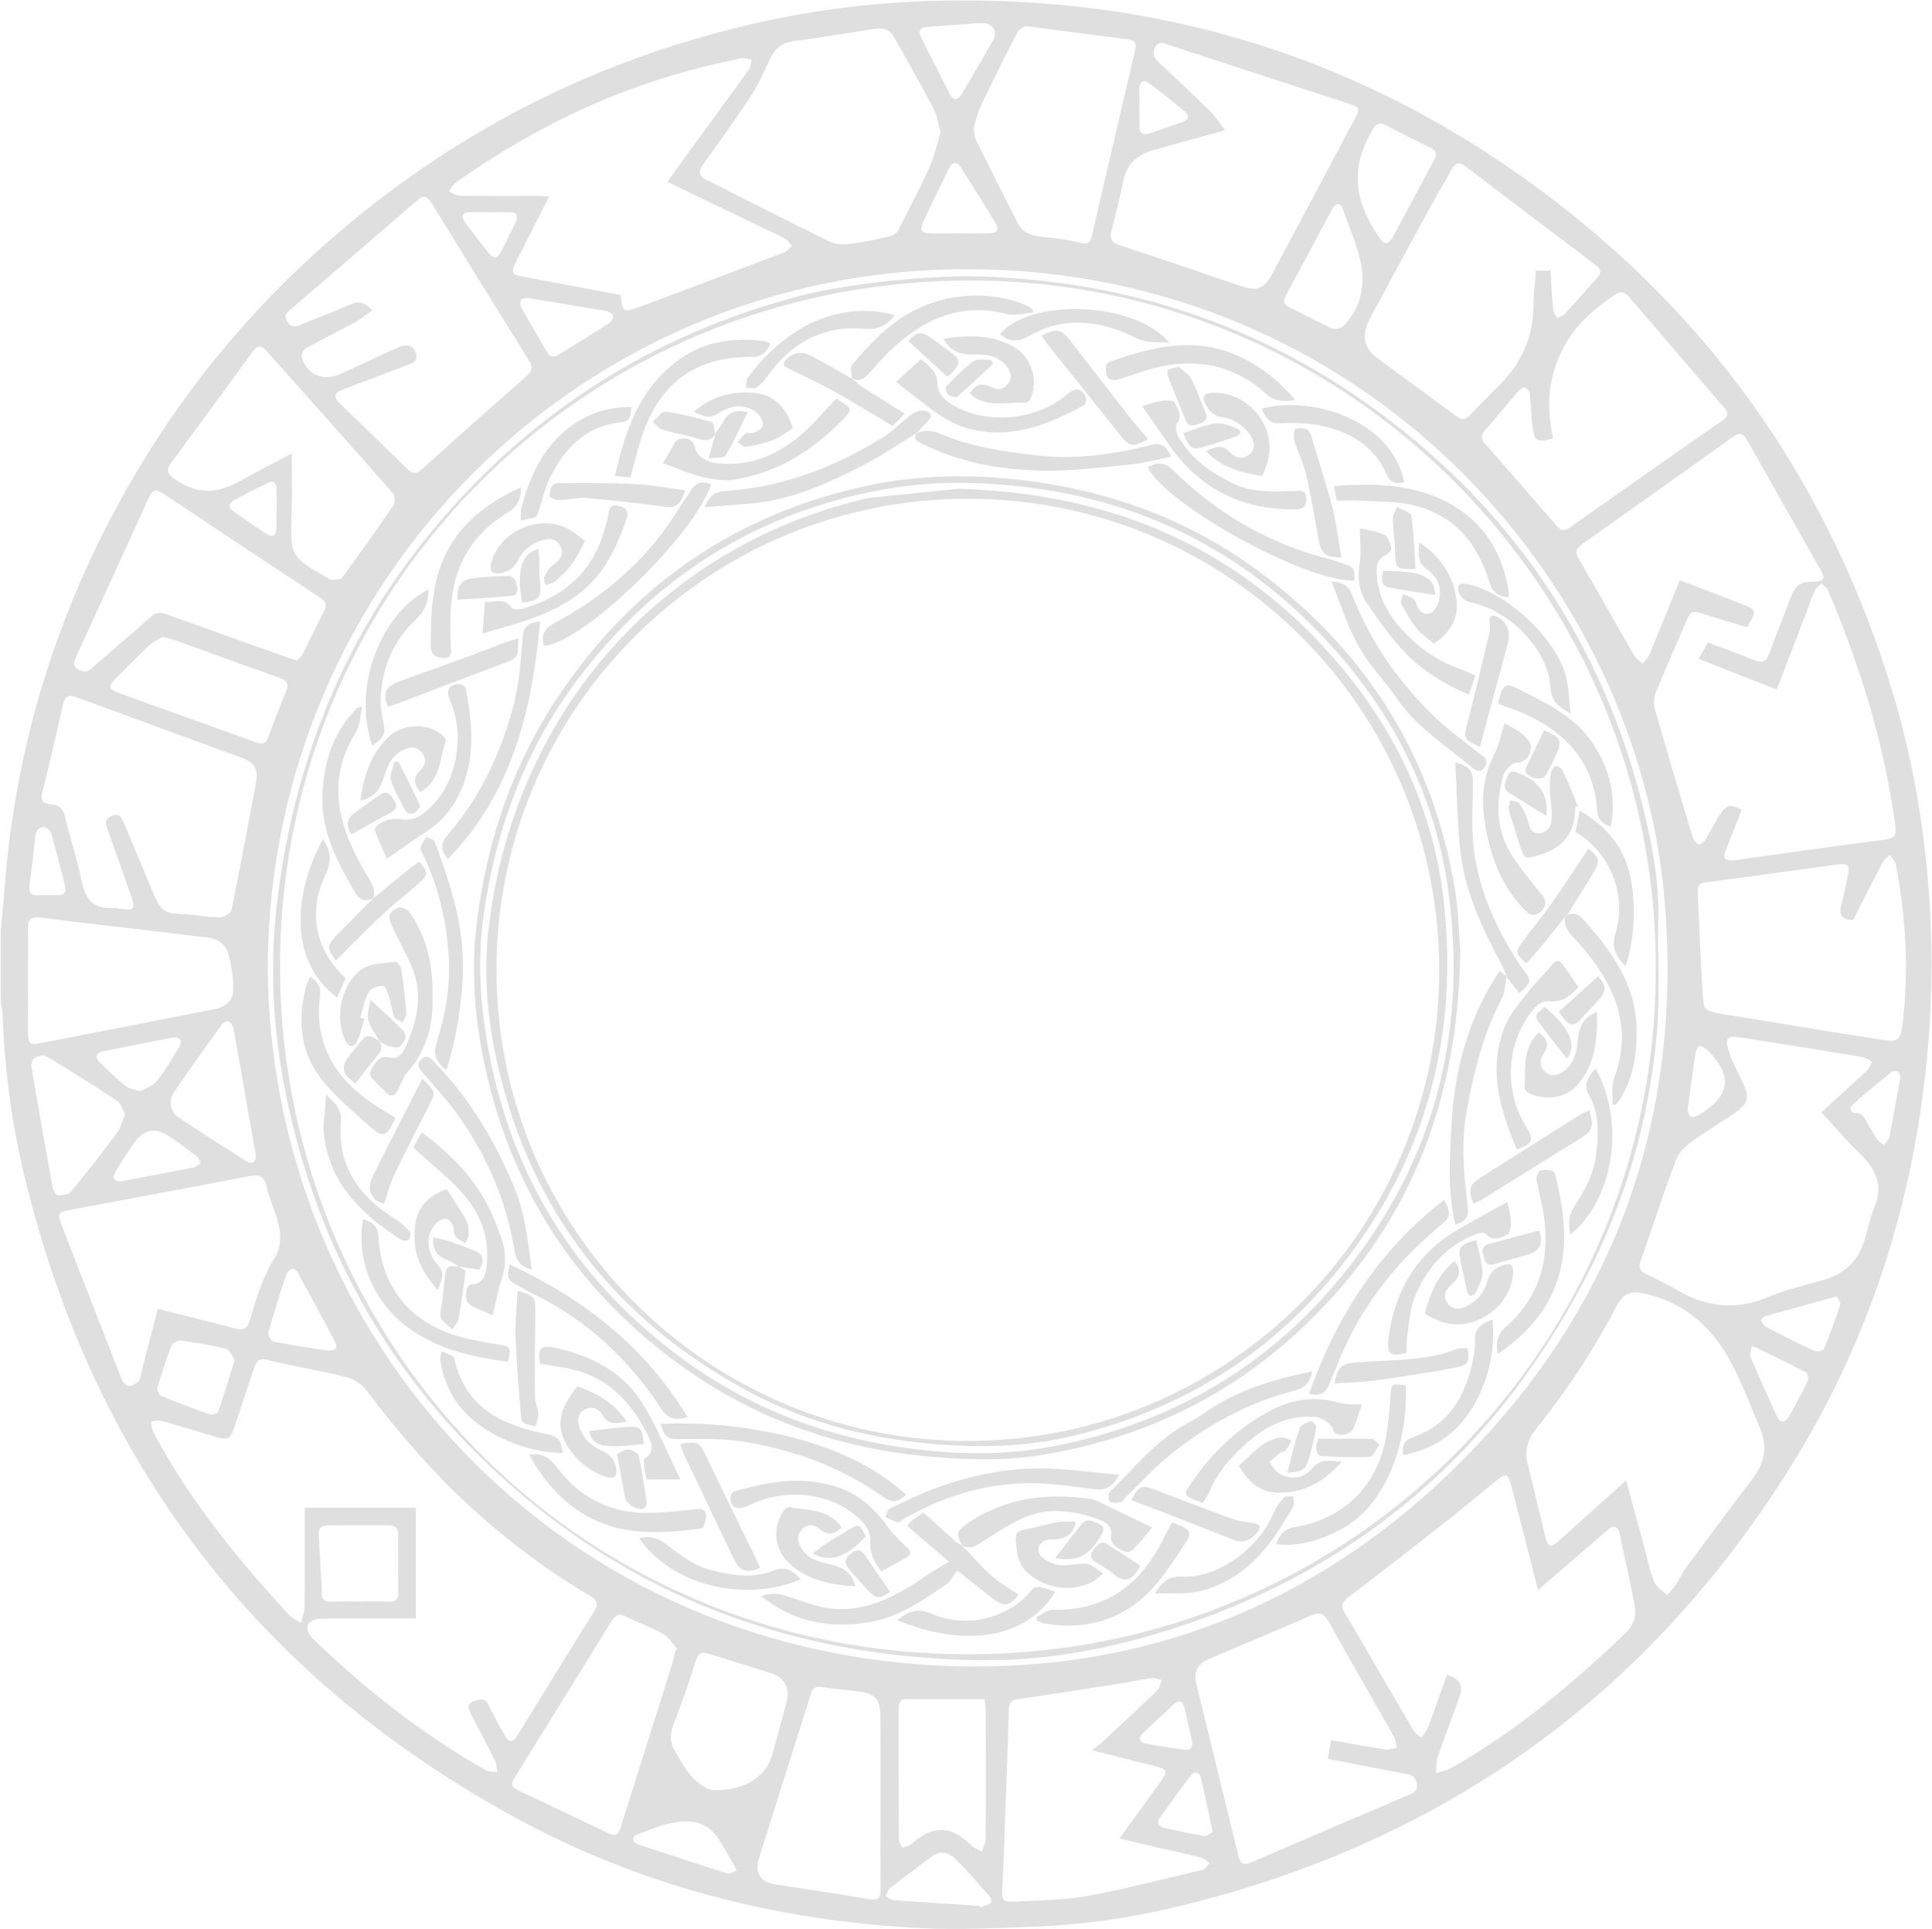 <svg width="634" height="633" viewBox="0 0 634 633" fill="none" xmlns="http://www.w3.org/2000/svg">
<path d="M0.257 305.462C0.679 300.701 1.154 295.947 1.523 291.18C5.112 244.562 18.617 200.984 41.648 160.32C59.111 129.494 81.252 102.44 107.865 79.125C147.627 44.303 193.241 20.625 244.719 8.38C264.373 3.705 284.303 1.015 304.511 0.343C380.947 -2.183 449.79 19.418 510.379 66.043C564.747 107.88 601.547 162.074 621.26 227.787C626.96 246.797 630.522 266.216 632.396 285.984C634.171 304.723 634.329 323.483 632.799 342.189C628.702 392.163 614.102 438.926 587.469 481.515C540.496 556.611 473.573 604.403 387.531 625.364C371.783 629.202 355.725 631.635 339.489 632.215C327.106 632.657 314.67 633.336 302.32 632.71C254.78 630.316 209.536 618.764 167.762 595.712C83.844 549.411 30.703 479.359 8.088 386.255C3.786 368.557 1.47 350.557 0.811 332.345C0.771 331.283 0.448 330.228 0.25 329.166C0.257 321.267 0.257 313.361 0.257 305.462ZM100.014 494.729C112.477 494.729 124.484 494.729 136.478 494.729C136.478 506.914 136.478 518.829 136.478 531.1C135.217 531.1 134.149 531.1 133.073 531.1C123.626 531.1 114.185 531.021 104.738 531.192C103.412 531.219 101.406 532.195 100.997 533.236C100.582 534.291 101.334 536.395 102.284 537.318C119.555 554.125 138.384 568.928 159.39 580.85C160.426 581.437 161.89 581.278 163.157 581.47C162.926 580.19 162.972 578.766 162.411 577.645C159.832 572.463 157.048 567.379 154.416 562.216C153.644 560.699 153.083 559.071 155.478 558.253C157.431 557.587 159.172 556.987 160.373 559.545C161.864 562.71 163.579 565.77 165.255 568.843C167.043 572.113 168.158 572.113 170.17 568.862C178.397 555.55 186.544 542.191 194.877 528.944C196.546 526.287 196.005 525.034 193.452 523.544C180.448 515.941 168.441 506.967 157.173 496.977C143.398 484.766 131.391 470.991 120.334 456.32C118.823 454.316 116.224 452.522 113.809 451.922C105.226 449.779 96.472 448.355 87.869 446.291C85.038 445.612 84.115 446.627 83.369 448.902C81.232 455.443 79.041 461.965 76.858 468.486C75.624 472.172 74.707 472.673 71.052 471.591C65.088 469.818 59.151 467.945 53.16 466.264C52.059 465.954 50.766 466.343 49.565 466.409C49.796 467.589 49.763 468.921 50.304 469.936C62.053 492.098 77.742 511.352 94.644 529.695C95.746 530.889 97.349 531.621 98.721 532.564C99.15 530.863 99.928 529.168 99.948 527.467C100.067 516.62 100.014 505.767 100.014 494.729ZM560.466 210.802C565.638 212.767 570.659 214.567 575.58 216.598C578.127 217.646 579.572 217.336 580.568 214.547C582.738 208.488 585.206 202.533 587.449 196.5C589.091 192.082 590.536 190.928 595.128 190.849C598.644 190.79 599.152 190.018 597.437 186.979C589.421 172.796 581.32 158.652 573.337 144.442C571.965 142.003 570.751 141.838 568.475 143.473C552.101 155.236 535.653 166.888 519.2 178.539C517.293 179.89 516.713 181.051 518.072 183.365C524.214 193.843 530.112 204.459 536.188 214.976C536.834 216.097 538.075 216.875 539.038 217.811C539.83 216.723 540.872 215.734 541.373 214.521C544.692 206.575 547.898 198.584 551.23 190.381C557.926 192.946 564.418 195.439 570.909 197.924C576.576 200.1 576.609 200.179 573.561 205.408C573.469 205.56 573.225 205.626 573.02 205.751C567.914 204.195 562.775 202.698 557.688 201.043C555.749 200.417 554.64 200.812 553.822 202.738C550.379 210.894 546.75 218.972 543.405 227.168C542.752 228.77 542.561 230.926 543.029 232.575C547.067 246.751 551.289 260.868 555.551 274.979C555.815 275.843 556.752 276.845 557.57 277.082C558.084 277.227 559.193 276.186 559.654 275.441C561.277 272.843 562.643 270.093 564.279 267.502C566.516 263.961 567.729 263.717 571.556 265.728C569.801 270.185 568.073 274.662 566.271 279.113C565.335 281.414 566.014 282.489 568.501 282.357C569.267 282.318 570.019 282.166 570.777 282.061C585.846 279.977 600.901 277.808 615.989 275.856C622.48 275.018 622.56 275.137 621.643 268.689C617.941 242.656 610.11 217.811 599.858 193.685C599.489 192.808 598.473 192.208 597.754 191.482C596.982 192.28 595.913 192.953 595.497 193.902C594.224 196.797 593.221 199.81 592.087 202.764C589.131 210.472 586.156 218.174 583.055 226.231C574.38 222.849 566.014 219.585 557.418 216.229C558.652 214.033 559.496 212.536 560.466 210.802ZM504.712 521.73C501.691 509.934 498.781 498.553 495.865 487.179C494.955 483.638 494.097 483.341 491.273 485.636C485.751 490.133 480.315 494.742 474.721 499.14C463.961 507.6 453.141 515.994 442.269 524.308C440.257 525.845 439.993 527.256 441.312 529.28C442.447 531.021 443.43 532.854 444.479 534.647C450.918 545.705 457.337 556.769 463.835 567.794C464.396 568.744 465.478 569.383 466.316 570.161C467.009 569.271 467.926 568.48 468.341 567.484C469.469 564.768 470.393 561.965 471.389 559.189C472.544 555.965 473.692 552.747 474.846 549.529C479.299 551.191 480.269 552.971 478.877 556.947C476.594 563.436 474.068 569.832 471.844 576.34C471.264 578.034 471.422 579.973 471.237 581.799C472.92 581.259 474.76 580.995 476.265 580.138C497.554 568.018 516.205 552.47 533.753 535.531C536.128 533.236 537.072 530.203 536.498 527.117C534.994 519.073 533.153 511.095 531.418 503.096C530.93 500.835 529.604 500.452 527.855 501.824C526.048 503.248 524.359 504.817 522.611 506.321C516.732 511.378 510.854 516.442 504.712 521.73ZM597.694 365.003C602.952 360.21 607.841 355.812 612.637 351.321C613.429 350.576 613.818 349.403 614.399 348.427C613.409 347.926 612.472 347.167 611.43 346.97C606.812 346.099 602.167 345.38 597.529 344.635C588.682 343.211 579.842 341.741 570.982 340.415C566.892 339.802 566.021 340.58 567.195 344.602C568.218 348.117 570.091 351.4 571.694 354.73C574.287 360.111 573.938 361.983 568.983 365.432C564.675 368.426 560.09 371.023 555.861 374.123C553.644 375.751 551.065 377.756 550.154 380.156C545.952 391.273 542.31 402.601 538.385 413.824C537.666 415.874 538.068 417.054 540.067 418.011C543.814 419.811 547.522 421.696 551.131 423.747C560.591 429.114 570.131 429.906 580.33 425.587C586.11 423.141 592.337 421.716 598.407 419.989C604.377 418.288 608.824 414.76 611.1 409.043C612.789 404.81 613.409 400.155 615.157 395.954C618.212 388.622 615.322 383.413 610.216 378.435C605.908 374.241 601.989 369.645 597.694 365.003ZM533.621 485.781C535.607 493.061 537.461 499.872 539.315 506.683C540.43 510.785 541.241 515.005 542.785 518.941C543.484 520.735 545.609 521.974 547.093 523.464C548.116 522.231 549.244 521.071 550.128 519.746C551.157 518.216 551.817 516.429 552.912 514.952C560.268 504.995 567.617 495.039 575.132 485.201C578.991 480.143 580.119 474.816 577.658 468.914C574.848 462.162 572.196 455.318 568.943 448.784C562.814 436.473 553.651 427.578 539.711 424.519C534.928 423.47 532.685 424.374 530.356 428.831C522.921 443.034 514.153 456.366 504.099 468.855C501.433 472.158 500.219 475.877 501.275 480.17C503.221 488.115 505.108 496.081 507.034 504.039C507.925 507.732 508.842 508.035 511.712 505.47C518.896 499.041 526.054 492.579 533.621 485.781ZM203.671 96.783C204.291 102.513 204.496 102.638 209.51 100.792C210.948 100.264 212.393 99.77 213.824 99.236C228.345 93.776 242.865 88.336 257.36 82.811C258.343 82.435 259.062 81.393 259.906 80.661C259.128 79.85 258.488 78.788 257.544 78.281C254.859 76.83 252.042 75.61 249.291 74.285C239.257 69.445 229.222 64.599 219.023 59.673C219.762 58.605 220.356 57.715 220.982 56.851C229.249 45.523 237.535 34.208 245.742 22.84C246.355 21.99 246.375 20.717 246.666 19.643C245.551 19.445 244.37 18.904 243.34 19.108C228.417 22.109 213.851 26.309 199.746 32.078C181.926 39.371 165.301 48.813 149.593 59.884C148.63 60.563 148.076 61.829 147.33 62.818C148.551 63.313 149.764 64.21 150.998 64.23C159.561 64.355 168.131 64.289 176.701 64.302C177.744 64.302 178.779 64.394 180.211 64.46C176.404 71.984 172.749 79.164 169.141 86.358C167.643 89.332 168.125 90.136 171.364 90.736C182.091 92.721 192.818 94.745 203.671 96.783ZM308.673 43.433C307.862 40.597 307.545 37.901 306.364 35.665C302.195 27.74 297.755 19.959 293.361 12.152C292.022 9.772 289.792 9.033 287.199 9.429C278.227 10.8 269.281 12.35 260.289 13.537C256.278 14.064 254.127 16.194 252.544 19.656C250.644 23.803 248.698 27.997 246.21 31.795C241.289 39.298 236.037 46.585 230.806 53.877C229.282 56.007 229.064 57.616 231.617 58.908C245.155 65.746 258.653 72.669 272.296 79.296C274.308 80.272 277.059 80.246 279.382 79.962C283.709 79.441 287.991 78.485 292.24 77.483C293.236 77.252 294.364 76.303 294.839 75.379C298.388 68.489 301.971 61.605 305.157 54.543C306.741 51.016 307.526 47.132 308.673 43.433ZM402.032 42.747C393.831 45.009 386.159 47.073 378.519 49.242C373.301 50.725 369.718 53.772 368.61 59.436C367.541 64.895 366.11 70.283 364.77 75.689C364.15 78.189 364.605 79.573 367.436 80.49C380.736 84.795 393.944 89.391 407.197 93.855C412.594 95.675 414.93 94.726 417.641 89.635C426.646 72.749 435.638 55.849 444.624 38.949C446.432 35.547 446.293 35.217 442.486 33.977C422.866 27.575 403.239 21.179 383.619 14.776C381.989 14.249 380.353 13.207 379.1 15.515C377.998 17.546 378.618 18.924 380.188 20.381C385.888 25.689 391.569 31.023 397.11 36.496C398.931 38.303 400.31 40.538 402.032 42.747ZM122.161 101.853C120.149 103.251 118.401 104.709 116.435 105.777C111.065 108.698 105.576 111.395 100.232 114.362C99.513 114.757 98.847 116.353 99.058 117.151C100.542 122.663 105.523 125.083 110.893 123.039C112.523 122.419 114.093 121.621 115.683 120.89C120.743 118.562 125.757 116.122 130.876 113.94C132.981 113.043 135.303 112.858 136.392 115.641C137.546 118.582 135.224 119.182 133.284 119.927C126.45 122.538 119.602 125.116 112.76 127.721C109.501 128.96 109.231 130.134 111.718 132.561C119.028 139.682 126.397 146.737 133.68 153.885C135.336 155.513 136.583 155.632 138.391 154.003C149.811 143.73 161.29 133.53 172.822 123.375C174.603 121.806 174.993 120.553 173.653 118.404C162.933 101.24 152.298 84.017 141.703 66.775C140.231 64.375 139.064 63.827 136.662 65.924C123.026 77.819 109.264 89.569 95.541 101.372C94.268 102.467 92.988 103.476 94.242 105.48C95.456 107.412 96.867 107.339 98.721 106.561C104.164 104.28 109.686 102.203 115.096 99.856C117.537 98.794 119.516 98.959 122.161 101.853ZM436.8 571.005C442.988 572.087 448.78 573.161 454.606 574.065C455.787 574.249 457.073 573.775 458.313 573.61C458.056 572.403 458.082 571.038 457.508 570.016C450.357 557.35 443.021 544.795 435.975 532.069C434.431 529.28 432.966 528.957 430.275 530.117C419.046 534.964 407.758 539.665 396.503 544.452C393.165 545.87 391.634 548.606 392.486 552.127C397.09 571.111 401.794 590.074 406.426 609.051C407.039 611.563 408.147 612.183 410.648 611.102C427.893 603.638 445.178 596.266 462.476 588.927C464.178 588.202 465.24 587.444 464.93 585.34C464.62 583.23 463.512 582.452 461.506 582.083C453.036 580.54 444.591 578.852 435.757 577.138C436.08 575.159 436.404 573.28 436.8 571.005ZM69.832 300.985C69.838 300.925 69.845 300.866 69.845 300.807C70.94 300.866 72.147 301.235 73.104 300.892C74.199 300.503 75.763 299.62 75.941 298.716C78.764 284.692 81.463 270.647 84.036 256.576C84.801 252.376 83.409 250.18 79.398 248.703C61.262 242.017 43.093 235.423 24.963 228.737C22.523 227.834 21.308 228.44 20.728 230.985C18.538 240.56 16.4 250.153 13.933 259.655C13.141 262.695 14.032 263.789 16.822 263.948C19.468 264.099 20.715 265.352 21.341 268.029C22.938 274.827 25.241 281.474 26.613 288.312C27.814 294.305 30.03 298.42 36.971 297.925C37.934 297.859 38.923 298.136 39.9 298.281C43.885 298.868 44.478 298.222 43.165 294.444C40.559 286.92 37.901 279.41 35.222 271.913C34.675 270.383 34.226 269.051 36.106 268.016C38.448 266.724 39.629 267.515 40.579 269.823C43.937 278.012 47.434 286.142 50.845 294.305C52.144 297.417 53.866 299.699 57.732 299.811C61.776 299.936 65.801 300.576 69.832 300.985ZM87.875 316.15C87.783 438.774 184.209 545.764 318.193 546.833C381.105 547.334 435.784 523.708 480.164 478.943C529.597 429.081 551.619 368.261 546.486 298.341C538.47 189.082 445.963 89.101 318.708 88.33C191.11 87.565 88.944 190.078 87.875 316.15ZM508.822 88.798C509.093 93.235 509.258 97.284 509.627 101.313C509.726 102.368 510.445 103.363 510.881 104.392C511.791 103.911 512.919 103.621 513.579 102.908C517.227 98.965 520.75 94.897 524.346 90.901C525.718 89.378 525.355 88.277 523.818 87.116C509.482 76.283 495.159 65.436 480.876 54.543C478.653 52.849 477.452 53.587 476.278 55.737C473.863 60.155 471.257 64.46 468.843 68.878C462.397 80.681 455.965 92.49 449.631 104.352C446.682 109.871 447.415 114.085 451.888 117.421C460.576 123.91 469.384 130.24 478.099 136.688C479.741 137.908 480.896 137.822 482.314 136.299C485.534 132.851 488.912 129.547 492.223 126.191C499.217 119.109 503.109 110.742 503.201 100.653C503.234 96.743 503.736 92.833 504.026 88.798C505.669 88.798 507.16 88.798 508.822 88.798ZM608.092 301.914C604.087 301.783 603.328 299.982 604.298 296.712C605.228 293.587 605.736 290.329 606.416 287.131C607.069 284.059 606.442 283.247 603.388 283.65C588.748 285.601 574.122 287.652 559.476 289.584C557.372 289.861 557.048 291.022 557.134 292.756C557.662 303.813 558.038 314.884 558.724 325.935C559.074 331.593 559.318 331.593 564.846 332.727C566.239 333.011 567.657 333.123 569.062 333.353C584.711 335.899 600.346 338.529 616.008 340.963C623.463 342.116 623.642 341.958 624.519 334.257C626.445 317.251 625.324 300.358 622.111 283.59C621.9 282.489 620.831 281.553 620.165 280.537C619.36 281.342 618.304 282.008 617.796 282.964C614.498 289.261 611.311 295.611 608.092 301.914ZM509.667 143.856C504.329 145.254 503.637 144.957 502.931 140.13C502.41 136.563 502.436 132.923 502.034 129.336C501.941 128.532 501.216 127.503 500.496 127.167C500.041 126.956 498.887 127.675 498.372 128.261C494.625 132.561 491.01 136.978 487.249 141.264C485.877 142.827 486.002 144.086 487.289 145.55C495.166 154.544 503.05 163.538 510.861 172.591C512.339 174.299 513.585 174.292 515.314 173.02C519.378 170.039 523.541 167.198 527.664 164.296C540.034 155.606 552.371 146.869 564.807 138.271C567.083 136.701 567.531 135.435 565.526 133.391C563.989 131.829 562.643 130.081 561.211 128.42C552.345 118.107 543.451 107.814 534.624 97.462C533.259 95.866 532.018 95.405 530.145 96.625C523.435 100.976 517.544 106.139 513.552 113.175C508.103 122.795 507.232 133.042 509.667 143.856ZM358.378 574.315C359.948 573.063 360.858 572.436 361.656 571.698C367.765 566.014 373.894 560.35 379.898 554.567C380.67 553.829 380.782 552.411 381.204 551.303C380.109 551.079 378.968 550.552 377.919 550.69C374.35 551.165 370.813 551.923 367.258 552.484C356.24 554.211 345.223 555.958 334.185 557.534C331.804 557.871 331.124 558.84 331.058 561.135C330.702 573.854 330.201 586.567 329.739 599.286C329.495 605.867 329.323 612.447 328.927 619.014C328.643 623.729 328.789 624.224 333.605 623.973C341.37 623.571 349.247 623.551 356.854 622.146C369.619 619.786 382.214 616.502 394.847 613.489C395.672 613.291 396.259 612.098 396.952 611.372C396.127 610.779 395.382 609.889 394.471 609.651C389.919 608.484 385.327 607.508 380.749 606.44C376.368 605.418 371.994 604.363 367.363 603.269C371.988 596.892 376.289 590.951 380.61 585.024C383.427 581.16 383.236 580.612 378.75 579.491C372.311 577.869 365.892 576.221 358.378 574.315ZM51.768 429.49C60.411 431.666 68.69 433.651 76.911 435.873C79.827 436.664 81.205 436.064 82.07 433.018C84.062 425.996 86.193 419.052 90.191 412.722C91.735 410.276 92.289 406.524 91.787 403.623C90.95 398.744 88.588 394.141 87.466 389.288C86.602 385.55 84.623 385.385 81.575 385.985C71.382 387.989 61.163 389.868 50.957 391.787C41.496 393.561 32.036 395.315 22.575 397.095C19.25 397.722 18.835 398.407 20.029 401.487C26.619 418.492 33.217 435.504 39.887 452.476C40.269 453.445 41.318 454.758 42.123 454.81C43.225 454.876 44.597 454.098 45.474 453.281C46.088 452.707 46.101 451.467 46.345 450.518C48.12 443.66 49.888 436.803 51.768 429.49ZM319.513 41.857C319.81 43.558 319.75 44.864 320.258 45.886C324.744 54.985 329.283 64.052 333.908 73.078C335.426 76.046 338.078 77.292 341.396 77.628C345.717 78.07 350.078 78.571 354.281 79.606C356.821 80.233 357.738 79.956 358.345 77.325C362.996 57.016 367.785 36.734 372.509 16.438C372.958 14.506 372.72 13.187 370.114 12.877C359.044 11.559 348 9.943 336.923 8.657C335.953 8.545 334.324 9.739 333.803 10.748C329.725 18.607 325.76 26.533 321.954 34.531C320.799 36.958 320.225 39.661 319.513 41.857ZM95.726 148.801C95.726 155.428 95.904 161.837 95.693 168.233C95.211 182.508 95.172 182.574 107.595 189.722C107.971 189.939 108.386 190.361 108.736 190.315C109.95 190.164 111.711 190.269 112.259 189.531C118.038 181.697 123.685 173.765 129.168 165.72C129.768 164.844 129.623 162.628 128.924 161.83C115.175 146.19 101.281 130.675 87.44 115.113C85.797 113.267 84.471 113.267 82.98 115.311C74.021 127.602 65.042 139.88 55.997 152.111C54.539 154.083 54.902 155.296 56.736 156.72C63.419 161.87 70.346 162.404 77.834 158.322C83.851 155.039 89.934 151.88 95.726 148.801ZM97.468 216.769C98.055 216.103 98.899 215.464 99.335 214.613C101.716 209.945 103.926 205.191 106.348 200.549C107.476 198.386 106.81 197.265 104.916 196.019C87.724 184.704 70.571 173.33 53.457 161.89C51.26 160.419 50.073 160.617 48.951 163.083C41.002 180.589 32.986 198.063 24.97 215.543C24.304 217 23.644 218.358 25.452 219.532C27.121 220.62 28.5 220.686 30.142 219.235C36.548 213.571 43.159 208.125 49.499 202.388C51.181 200.872 52.507 200.786 54.44 201.485C67.582 206.239 80.75 210.914 93.912 215.609C94.948 215.971 95.99 216.288 97.468 216.769ZM288.934 591.327C288.928 591.327 288.921 591.327 288.921 591.327C288.921 581.892 288.954 572.456 288.908 563.02C288.882 557.64 287.18 555.734 281.954 555.068C277.831 554.541 273.675 554.218 269.571 553.571C267.638 553.268 266.708 553.881 266.154 555.629C260.414 573.834 254.609 592.013 248.948 610.245C247.596 614.61 249.819 617.669 254.325 618.362C264.59 619.938 274.882 621.388 285.108 623.195C288.248 623.749 289 622.885 288.974 619.964C288.868 610.423 288.934 600.875 288.934 591.327ZM9.196 321.597C9.196 327.3 9.17 332.997 9.203 338.701C9.229 342.519 9.763 343 13.445 342.281C32.517 338.576 51.59 334.85 70.65 331.079C73.836 330.446 76.449 328.316 76.541 325.243C76.66 321.102 75.993 316.81 74.879 312.807C74.021 309.748 71.27 307.987 67.892 307.618C63.762 307.163 59.645 306.616 55.516 306.128C41.391 304.46 27.259 302.884 13.154 301.09C10.166 300.708 9.13 301.611 9.176 304.499C9.255 310.19 9.196 315.893 9.196 321.597ZM221.635 541.67C221.833 541.459 222.038 541.248 222.236 541.037C220.705 539.369 219.465 537.186 217.591 536.131C213.705 533.948 209.417 532.498 205.432 530.467C203.084 529.267 201.942 529.966 200.689 531.997C190.252 548.929 179.736 565.809 169.24 582.709C167.359 585.742 167.505 586.27 170.81 587.846C180.079 592.264 189.355 596.668 198.631 601.073C202.319 602.82 202.728 602.649 203.935 598.818C209.378 581.569 214.827 564.313 220.243 547.05C220.798 545.29 221.174 543.463 221.635 541.67ZM323.135 557.541C314.387 557.541 305.85 557.541 297.313 557.541C295.149 557.541 294.925 559.005 294.925 560.68C294.931 574.935 294.912 589.184 294.984 603.44C294.991 604.409 295.697 605.372 296.079 606.335C297.115 605.906 298.355 605.715 299.16 605.016C306.265 598.811 311.827 598.943 318.734 605.504C319.691 606.414 321.004 606.954 322.152 607.667C322.607 606.308 323.445 604.95 323.451 603.592C323.544 589.56 323.504 575.522 323.478 561.491C323.484 560.31 323.287 559.137 323.135 557.541ZM235.035 587.437C244.324 587.43 251.251 583.065 253.289 576.181C255.077 570.128 256.687 564.029 258.264 557.917C259.247 554.106 257.215 550.387 253.421 549.16C246.474 546.912 239.461 544.868 232.514 542.632C230.001 541.821 229.018 542.81 228.279 545.105C226.306 551.224 224.321 557.343 221.965 563.324C220.553 566.917 219.115 570.596 221.154 574.019C224.129 579.01 226.709 584.575 232.561 587.094C233.524 587.496 234.705 587.397 235.035 587.437ZM53.338 209.015C52.131 209.74 50.475 210.387 49.275 211.514C45.369 215.187 41.595 219.005 37.828 222.822C35.519 225.17 35.796 226.271 38.963 227.412C53.939 232.799 68.941 238.12 83.891 243.58C86.166 244.41 87.288 243.969 88.113 241.72C89.947 236.702 91.834 231.698 93.918 226.785C94.987 224.266 94.11 223.277 91.801 222.46C80.4 218.411 69.04 214.244 57.653 210.149C56.433 209.701 55.133 209.477 53.338 209.015ZM41.048 365.65C40.203 364.107 39.781 362.109 38.567 361.304C30.901 356.234 23.103 351.354 15.219 346.627C14.309 346.079 12.389 346.508 11.333 347.141C10.621 347.57 10.166 349.225 10.331 350.207C12.547 363.348 14.863 376.477 17.251 389.591C17.436 390.594 18.346 392.216 18.953 392.236C20.424 392.269 22.503 392.011 23.314 391.022C28.546 384.692 33.586 378.198 38.495 371.61C39.675 370.034 40.111 367.905 41.048 365.65ZM83.983 379.285C83.303 375.454 82.624 371.696 81.971 367.938C80.189 357.73 78.448 347.523 76.594 337.329C76.449 336.512 75.736 335.51 75.017 335.186C74.516 334.962 73.262 335.529 72.847 336.11C67.476 343.554 62.113 350.998 56.941 358.581C55.318 360.961 55.951 364.891 58.154 366.368C65.689 371.413 73.328 376.305 81.014 381.125C82.795 382.226 83.904 381.277 83.983 379.285ZM118.223 525.528C121.403 525.528 124.589 525.436 127.769 525.561C129.959 525.647 130.692 524.651 130.685 522.627C130.646 516.264 130.659 509.901 130.672 503.545C130.679 501.52 129.748 500.512 127.683 500.518C120.987 500.538 114.297 500.538 107.601 500.512C105.556 500.505 104.481 501.415 104.593 503.479C104.936 510.046 105.371 516.607 105.648 523.174C105.728 525.119 106.671 525.581 108.36 525.548C111.639 525.489 114.931 525.528 118.223 525.528ZM447.124 90.961C446.821 83.628 443.344 76.138 440.586 68.476C439.755 66.168 438.172 66.722 437.116 68.7C432.076 78.129 427.062 87.571 421.962 96.974C420.94 98.86 421.316 99.941 423.209 100.871C427.814 103.133 432.3 105.632 436.978 107.722C437.987 108.17 440.045 107.768 440.837 106.977C444.927 102.889 447.085 97.851 447.124 90.961ZM445.581 58.519C445.561 66.082 448.8 72.459 453.003 78.426C454.434 80.457 455.8 80.16 457.113 77.707C461.605 69.346 466.032 60.952 470.571 52.618C471.62 50.686 471.528 49.479 469.403 48.457C464.488 46.084 459.626 43.604 454.777 41.099C452.996 40.175 451.696 40.413 450.647 42.173C447.645 47.218 445.521 52.532 445.581 58.519ZM77.016 446.278C76.152 445.071 75.433 442.909 74.239 442.612C69.297 441.366 64.224 440.561 59.164 439.889C58.247 439.77 56.565 440.812 56.221 441.695C54.493 446.153 52.995 450.709 51.676 455.305C51.452 456.083 52.243 457.797 52.976 458.094C58.207 460.263 63.518 462.248 68.868 464.101C69.627 464.365 71.389 463.824 71.58 463.277C73.467 457.83 75.123 452.311 77.016 446.278ZM321.65 625.417C321.697 625.575 321.743 625.74 321.789 625.898C322.93 625.45 324.144 625.12 325.16 624.474C325.417 624.309 325.292 622.918 324.909 622.476C321.149 618.197 317.448 613.838 313.391 609.849C311.385 607.878 308.601 607.086 305.909 609.091C301.251 612.559 296.594 616.027 292.029 619.615C291.316 620.175 291.092 621.349 290.643 622.239C291.573 622.687 292.484 623.465 293.44 623.538C302.835 624.224 312.243 624.804 321.65 625.417ZM320.318 7.635C314.842 8.051 309.604 8.479 304.365 8.835C301.634 9.02 301.265 10.319 302.386 12.534C305.454 18.561 308.456 24.621 311.57 30.628C312.836 33.081 314.202 33.179 315.574 30.892C319.104 24.99 322.574 19.043 325.939 13.042C327.449 10.345 325.767 7.688 322.726 7.642C321.842 7.622 320.964 7.635 320.318 7.635ZM314.776 76.606C318.055 76.606 321.34 76.705 324.619 76.573C327.337 76.468 327.977 75.294 326.565 72.973C322.884 66.92 319.143 60.906 315.31 54.946C314.004 52.908 312.5 53.053 311.411 55.255C308.515 61.111 305.685 66.999 302.901 72.913C301.674 75.511 302.307 76.501 305.256 76.586C308.429 76.678 311.603 76.613 314.776 76.606ZM107.106 443.159C110.352 443.232 111.019 442.355 109.726 439.895C105.807 432.464 101.822 425.072 97.784 417.707C97.421 417.048 96.379 416.145 95.924 416.283C95.145 416.514 94.242 417.358 93.978 418.136C91.9 424.439 89.868 430.769 88.093 437.159C87.856 438.009 88.99 440.086 89.755 440.245C95.64 441.432 101.584 442.276 107.106 443.159ZM172.928 97.752C172.525 97.891 171.298 97.937 170.909 98.53C170.533 99.11 170.764 100.39 171.173 101.122C173.838 105.882 176.688 110.537 179.34 115.305C180.389 117.19 181.59 117.474 183.332 116.393C188.886 112.931 194.474 109.515 199.976 105.968C200.649 105.533 201.329 104.28 201.164 103.621C200.992 102.948 199.838 102.209 199.013 102.064C190.529 100.601 182.012 99.236 172.928 97.752ZM241.711 613.838C241.249 612.81 241.111 612.388 240.886 612.025C238.742 608.478 236.908 604.673 234.309 601.495C232.871 599.734 230.271 598.343 227.995 597.961C221.266 596.826 215.157 599.747 209.061 602.009C207.102 602.741 207.458 604.561 209.503 605.247C219.221 608.497 228.952 611.695 238.722 614.775C239.501 615.019 240.616 614.208 241.711 613.838ZM46.088 358.087C47.698 357.144 50.126 356.438 51.405 354.823C54.222 351.255 56.591 347.312 58.873 343.363C59.982 341.444 58.874 340.072 56.703 340.481C49.004 341.932 41.325 343.462 33.645 345.024C31.548 345.453 31.132 346.989 32.491 348.374C35.308 351.242 38.31 353.946 41.424 356.484C42.446 357.322 44.056 357.421 46.088 358.087ZM65.88 381.653C65.346 380.67 65.187 379.938 64.732 379.595C61.235 376.997 57.858 374.156 54.09 372.026C50.812 370.173 47.223 370.971 44.881 373.938C42.189 377.347 39.913 381.105 37.716 384.864C36.647 386.69 37.841 387.996 40.084 387.58C47.922 386.136 55.746 384.64 63.558 383.077C64.356 382.932 65.035 382.193 65.88 381.653ZM602.814 425.396C594.422 427.69 586.855 429.734 579.314 431.871C578.727 432.035 577.817 433.044 577.929 433.321C578.259 434.139 578.866 435.055 579.624 435.451C584.843 438.168 590.088 440.845 595.432 443.304C596.243 443.68 598.328 443.179 598.578 442.566C600.544 437.845 602.293 433.031 603.883 428.165C604.12 427.42 603.183 426.292 602.814 425.396ZM574.874 441.781C574.69 443.001 574.043 444.326 574.419 445.216C577.177 451.751 580.093 458.219 583.068 464.661C584.17 467.042 585.76 467.075 587.073 464.76C589.23 460.962 591.308 457.118 593.221 453.195C593.571 452.469 593.294 450.683 592.766 450.406C587.356 447.551 581.828 444.906 576.339 442.216C576.141 442.117 575.917 442.084 574.874 441.781ZM397.955 601.132C396.543 594.611 395.435 588.96 394.062 583.369C393.568 581.344 391.971 581.074 390.691 582.749C387.247 587.252 383.929 591.848 380.61 596.451C379.476 598.027 380.175 599.293 381.831 599.688C386.271 600.763 390.737 601.739 395.243 602.484C396.094 602.636 397.15 601.561 397.955 601.132ZM623.661 353.346C623.576 353.161 623.424 352.198 622.856 351.737C622.414 351.381 621.214 351.335 620.785 351.684C616.464 355.192 612.182 358.746 608.006 362.425C606.7 363.579 607.195 365.287 608.798 365.234C611.166 365.155 611.674 366.685 612.538 368.122C613.713 370.087 614.808 372.098 616.094 373.984C616.589 374.703 617.526 375.125 618.258 375.685C618.852 374.874 619.808 374.142 619.987 373.252C621.26 366.856 622.375 360.427 623.661 353.346ZM553.77 364.311C553.961 364.72 554.165 365.979 554.891 366.441C555.432 366.784 556.752 366.283 557.517 365.821C567.828 359.61 568.706 353.154 560.433 344.648C560.354 344.569 560.288 344.47 560.195 344.418C559.377 343.983 558.447 343.112 557.754 343.264C557.154 343.402 556.534 344.662 556.409 345.499C555.498 351.546 554.7 357.592 553.77 364.311ZM15.661 293.725C16.644 293.725 17.64 293.666 18.617 293.738C20.985 293.916 21.889 292.861 21.309 290.593C19.857 284.896 18.439 279.199 16.842 273.542C16.605 272.684 15.635 271.708 14.797 271.451C14.091 271.234 12.811 271.755 12.29 272.374C11.723 273.047 11.643 274.201 11.525 275.164C10.891 280.254 10.377 285.364 9.684 290.448C9.381 292.67 9.968 293.85 12.376 293.745C13.471 293.685 14.566 293.725 15.661 293.725ZM373.914 35.085C373.914 37.169 373.987 39.252 373.894 41.329C373.782 43.881 375.095 44.442 377.206 43.756C380.841 42.576 384.437 41.29 388.046 40.044C390.084 39.338 390.434 38.039 388.831 36.687C384.978 33.443 381.066 30.259 377.021 27.265C375.524 26.157 374 26.507 373.927 28.841C373.875 30.918 373.921 33.002 373.914 35.085ZM90.725 167.006C90.732 167.006 90.732 167.006 90.739 167.006C90.739 164.817 90.798 162.635 90.719 160.452C90.646 158.54 89.802 157.478 87.77 158.5C84.069 160.36 80.361 162.213 76.732 164.204C74.925 165.193 74.898 166.571 76.607 167.778C80.084 170.224 83.561 172.684 87.123 175.018C89.452 176.547 90.56 175.967 90.706 173.244C90.811 171.167 90.725 169.083 90.725 167.006ZM391.239 571.645C390.368 567.821 389.543 563.976 388.606 560.165C388.085 558.055 386.766 557.805 385.235 559.196C381.831 562.302 378.479 565.46 375.141 568.638C373.393 570.306 373.921 571.698 376.085 572.133C380.155 572.957 384.278 573.504 388.382 574.137C390.256 574.427 391.417 573.827 391.239 571.645ZM160.914 69.63C158.618 69.63 156.316 69.557 154.026 69.65C151.961 69.735 151.13 70.869 152.403 72.636C155.023 76.263 157.78 79.791 160.564 83.292C161.818 84.868 163.256 84.776 164.206 82.969C165.981 79.593 167.676 76.177 169.279 72.716C170.216 70.691 169.444 69.584 167.148 69.617C165.077 69.663 162.999 69.636 160.914 69.63Z" fill="#E0DFDF"/>
<path d="M317.456 90.638C371.026 91.396 419.035 108.019 460.835 141.66C501.508 174.391 527.659 216.46 539.726 267.192C542.351 278.236 544.436 289.419 544.159 300.932C543.855 313.526 544.819 326.199 543.737 338.708C541.283 367.18 533.438 394.319 520.165 419.672C489.052 479.108 441.287 518.401 376.673 536.929C358.478 542.145 339.814 545.079 320.9 544.776C266.452 543.885 217.151 527.922 174.572 493.239C134.79 460.831 108.665 419.686 96.255 369.903C90.318 346.093 87.963 321.834 90.766 297.51C95.879 253.2 111.007 212.662 139.131 177.471C171.451 137.031 212.599 110.182 262.699 97.027C275.735 93.592 300.145 90.717 317.456 90.638ZM543.341 318.603C544.185 195.023 443.973 92.814 319.99 92.042C193.711 91.257 93.603 190.81 91.908 313.823C90.199 437.911 188.242 543.384 318.762 542.837C445.12 542.31 543.407 440.166 543.341 318.603Z" fill="#E0DFDF"/>
<path d="M479.195 312.07C478.588 362.393 461.904 403.927 425.915 437.061C402.422 458.695 374.661 471.803 343.245 477.217C328.968 479.676 314.626 479.096 300.316 477.474C272.132 474.289 246.324 464.629 223.359 448.033C188.241 422.654 166.549 388.538 158.329 345.942C155.611 331.858 154.674 317.642 156.39 303.419C159.708 275.883 168.39 250.181 184.125 227.129C208.508 191.391 241.956 168.629 284.146 159.477C301.411 155.732 319.158 155.514 336.872 157.723C366.078 161.363 392.606 171.623 415.901 189.584C449.606 215.57 470.408 249.541 477.414 291.636C478.628 298.948 478.727 306.445 479.195 312.07ZM317.396 158.462C305.106 158.178 292.993 159.616 281.177 162.411C243.593 171.3 213.318 191.642 190.029 222.336C172.441 245.519 162.677 272 158.672 300.577C156.614 315.288 157.623 330.084 160.348 344.748C167.895 385.386 188.083 418.401 220.766 443.516C242.933 460.555 268.108 470.874 295.916 474.922C312.554 477.342 329.08 477.791 345.587 474.593C382.32 467.485 413.427 450.255 437.777 421.744C469.576 384.522 481.742 341.194 475.342 292.902C471.417 263.309 458.869 237.145 439.334 214.674C407.219 177.709 366.17 159.523 317.396 158.462Z" fill="#E0DFDF"/>
<path d="M315.693 507.099C318.906 510.449 321.941 514.009 325.398 517.088C328.07 519.469 331.276 521.249 334.245 523.293C331.461 527.078 329.376 527.381 325.82 524.559C321.809 521.368 317.745 518.236 314.097 515.387C312.896 516.95 312.005 518.921 310.481 519.95C302.69 525.205 294.912 530.731 285.366 532.294C273.154 534.285 261.589 532.65 251.396 524.948C250.895 524.566 250.248 524.381 249.898 523.801C253.665 522.166 256.753 523.273 259.999 524.355C264.518 525.858 269.143 527.645 273.814 527.955C285.075 528.693 294.503 523.498 303.482 517.359C305.995 515.644 308.667 514.167 311.438 512.479C307.295 508.939 302.525 504.85 297.749 500.769C298.125 500.255 298.507 499.74 298.883 499.226C300.157 498.316 301.437 497.406 303.007 496.285C306.483 499.437 309.927 502.602 313.417 505.701C314.11 506.321 315.001 506.716 315.799 507.218C315.805 507.204 315.693 507.099 315.693 507.099Z" fill="#E0DFDF"/>
<path d="M315.694 507.1L315.806 507.205C313.609 503.262 313.767 502.51 317.376 499.998C329.673 491.446 343.376 489.857 357.798 491.842C358.332 491.914 358.893 492.02 359.375 492.251C365.352 495.099 371.322 497.974 378.144 501.244C375.703 504.027 373.73 506.724 371.289 508.9C369.666 510.35 364.158 506.961 364.573 504.699C365.279 500.849 362.871 499.392 360.179 498.442C351.933 495.521 343.488 494.479 335.288 498.33C330.571 500.545 326.17 503.486 321.763 506.308C319.751 507.601 317.917 508.346 315.694 507.1Z" fill="#E0DFDF"/>
<path d="M493.715 237.283C496.044 238.668 498.004 239.512 499.527 240.85C500.821 241.985 502.536 243.778 502.41 245.123C502.166 247.754 501.065 250.161 497.304 250.385C495.833 250.471 493.742 252.957 493.26 254.71C490.905 263.302 490.964 271.947 495.609 279.819C498.254 284.303 501.817 288.253 504.977 292.44C505.307 292.875 505.755 293.218 506.092 293.647C507.636 295.638 507.378 297.557 505.617 299.199C503.809 300.88 502.133 300.405 500.477 298.73C492.521 290.66 488.985 280.67 487.217 269.724C485.944 261.871 486.781 254.579 490.403 247.444C491.914 244.497 492.515 241.094 493.715 237.283Z" fill="#E0DFDF"/>
<path d="M141.927 327.011C142.257 335.55 140.364 344.168 133.991 351.487C132.526 353.168 131.721 355.436 130.692 357.481C129.604 359.656 128.33 360.23 126.483 358.265C125.586 357.309 124.497 356.524 123.66 355.522C122.545 354.184 120.526 353.096 121.918 350.814C123.297 348.566 124.464 346.185 127.948 347.043C130.804 347.742 132.262 345.434 133.153 343.423C136.722 335.378 138.827 327.011 135.568 318.373C133.806 313.711 131.207 309.379 129.096 304.843C128.436 303.425 127.552 301.697 127.869 300.372C128.132 299.251 129.914 297.893 131.141 297.761C132.276 297.642 134.011 298.717 134.717 299.772C140.041 307.737 142.185 316.652 141.927 327.011Z" fill="#E0DFDF"/>
<path d="M494.375 320.503C493.9 322.884 493.947 325.547 492.858 327.605C486.762 339.157 483.681 351.599 481.352 364.312C479.426 374.803 480.323 385.287 481.643 395.692C482.091 399.233 481.069 400.71 477.592 401.943C474.986 391.037 475.731 380.104 476.299 369.363C477.249 351.276 481.774 334.06 492.099 318.624C493.023 319.389 493.762 320.002 494.494 320.609L494.375 320.503Z" fill="#E0DFDF"/>
<path d="M300.693 142.234C303.45 140.836 306.05 141.285 308.834 142.452C319.013 146.731 329.793 148.241 340.705 149.474C353.471 150.912 365.808 148.993 378.046 145.96C381.529 145.096 382.703 146.764 384.359 149.89C379.649 150.806 375.361 151.986 371.006 152.415C361.427 153.351 351.795 154.604 342.209 154.439C328.375 154.202 314.811 151.789 302.236 145.445C300.66 144.648 299.677 143.922 300.805 142.116L300.693 142.234Z" fill="#E0DFDF"/>
<path d="M216.768 467.234C230.906 466.673 244.483 467.946 257.763 471.131C272.198 474.592 285.795 480.164 297.288 490.404C294.853 493.121 292.491 493.075 289.918 491.248C276.288 481.575 260.956 475.911 244.648 473.168C237.252 471.922 229.56 472.212 222.006 472.212C218.654 472.205 217.678 470.537 216.768 467.234Z" fill="#E0DFDF"/>
<path d="M177.27 203.898C174.552 233.135 168.087 260.275 146.91 281.962C144.495 278.632 144.528 276.753 147.042 273.819C157.558 261.534 164.326 247.246 168.437 231.81C170.416 224.385 170.878 216.519 171.564 208.811C171.867 205.369 173.51 204.34 177.27 203.898Z" fill="#E0DFDF"/>
<path d="M394.696 493.206C387.287 490.384 388.211 490.542 392.044 485.096C398.12 476.458 405.542 469.429 414.745 464.049C422.668 459.413 430.631 457.725 439.524 460.31C441.741 460.956 444.215 460.719 446.927 460.917C446.122 463.211 445.291 465.835 444.275 468.387C443.476 470.385 441.807 470.84 439.716 470.807C437.598 470.781 437.75 469.192 436.899 468.064C435.751 466.548 433.541 465.123 431.68 464.965C423.229 464.233 416.045 467.622 409.777 472.976C404.328 477.632 399.571 482.907 396.781 489.685C396.292 490.885 395.461 491.94 394.696 493.206Z" fill="#E0DFDF"/>
<path d="M429.549 457.343C438.614 432.108 452.29 410.309 473.955 393.739C476.258 398.289 475.954 399.397 472.708 402.094C457.475 414.773 445.62 429.952 438.541 448.619C437.881 450.353 437.063 452.021 436.403 453.756C435.236 456.822 433.303 458.45 429.549 457.343Z" fill="#E0DFDF"/>
<path d="M484.202 221.656C483.43 223.891 482.77 225.79 482.012 227.986C474.187 224.531 467.168 220.423 461.547 214.62C456.718 209.635 452.601 203.886 448.675 198.129C446.056 194.285 445.357 189.775 446.155 184.922C446.749 181.329 446.274 177.557 446.274 173.337C448.893 173.996 451.869 174.319 454.389 175.559C455.616 176.159 456.243 178.427 456.625 180.056C456.757 180.616 455.464 181.836 454.587 182.245C452.152 183.373 451.677 185.456 451.743 187.678C451.948 194.773 454.923 200.82 459.521 206.009C465.116 212.326 471.839 217.133 479.94 219.849C481.266 220.304 482.526 220.944 484.202 221.656Z" fill="#E0DFDF"/>
<path d="M289.232 515.612C286.692 512.4 285.32 509.473 285.643 505.609C285.801 503.736 284.706 501.316 283.4 499.833C274.843 490.107 258.495 487.634 245.861 493.912C242.279 495.692 240.128 495.079 239.634 491.933C239.508 491.155 240.221 489.619 240.848 489.441C252.103 486.131 263.443 484.133 275.015 488.056C282.193 490.489 287.292 495.369 291.614 501.382C293.316 503.749 295.493 505.82 297.657 507.805C299.22 509.235 298.897 510.238 297.373 511.128C294.747 512.658 292.043 514.069 289.232 515.612Z" fill="#E0DFDF"/>
<path d="M497.746 377.195C492.237 364.159 488.352 351.124 493.597 337.376C495.22 333.129 498.472 329.437 501.296 325.738C503.803 322.454 506.864 319.599 509.476 316.388C510.908 314.627 511.97 315.339 512.887 316.559C514.649 318.907 516.225 321.399 517.927 323.905C515.354 326.812 512.795 328.916 508.816 328.56C505.201 328.237 503.308 330.914 501.546 333.419C494.164 343.93 493.893 358.786 500.774 369.685C503.499 373.997 503.044 375.31 497.746 377.195Z" fill="#E0DFDF"/>
<path d="M294.021 125.327C296.654 122.934 299.359 120.468 302.169 117.909C305.098 119.986 307.493 122.063 307.632 125.756C307.77 129.534 310.238 131.552 313.22 133.233C324.072 139.359 340.057 137.875 349.63 129.824C352.876 127.094 354.558 127.101 356.234 130.141C356.603 130.813 356.26 132.653 355.7 132.956C344.003 139.365 331.877 144.225 318.187 140.724C314.777 139.853 311.405 138.218 308.463 136.266C303.68 133.081 299.266 129.343 294.021 125.327Z" fill="#E0DFDF"/>
<path d="M430.665 449.944C429.992 453.538 428.204 455.47 424.958 456.288C409.758 460.118 396.312 467.523 384.173 477.229C378.981 481.383 374.469 486.395 369.659 491.023C369.033 491.63 368.571 492.698 367.865 492.876C366.684 493.173 365.153 493.292 364.197 492.744C363.702 492.461 363.629 490.054 364.217 489.494C372.16 481.851 379.021 472.976 388.904 467.497C391.008 466.33 393.119 465.156 395.072 463.765C405.7 456.202 417.859 452.654 430.665 449.944Z" fill="#E0DFDF"/>
<path d="M376.619 153.332C379.845 151.604 382.121 151.531 384.938 154.294C398.832 167.943 415.081 177.735 434.002 182.858C436.1 183.425 438.192 184.045 440.257 184.744C444.413 186.149 444.406 186.175 444.558 190.435C429.839 191.582 383.019 166.11 376.619 153.332Z" fill="#E0DFDF"/>
<path d="M436.945 190.797C440.33 191.113 442.474 192.004 443.595 194.898C449.744 210.802 459.297 224.451 471.687 236.07C475.909 240.032 480.679 243.408 485.198 247.042C485.541 247.318 485.917 247.536 486.273 247.8C487.665 248.822 488.351 249.989 487.269 251.69C486.095 253.523 484.631 253.134 483.364 252.066C474.675 244.747 464.852 238.681 458.261 229.034C455.609 225.15 452.469 221.596 449.619 217.844C443.562 209.886 440.712 200.43 436.945 190.797Z" fill="#E0DFDF"/>
<path d="M178.517 211.969C177.448 208.217 178.615 206.279 182.112 204.386C199.094 195.221 213.232 182.851 223.24 166.116C224.249 164.428 225.562 162.918 226.538 161.21C228.181 158.335 230.411 157.577 233.386 158.968C227.666 175.835 191.698 210.71 178.517 211.969Z" fill="#E0DFDF"/>
<path d="M161.686 431.627C159.931 430.862 157.866 429.906 155.755 429.042C152.806 427.829 152.424 425.548 153.222 422.864C153.394 422.29 154.126 421.499 154.627 421.479C158.849 421.308 159.423 418.163 159.74 415.09C160.67 405.938 157.57 397.9 151.553 391.293C146.829 386.097 141.222 381.706 135.574 376.563C136.175 375.501 137.204 373.688 138.418 371.538C148.089 378.738 155.92 386.809 160.934 397.32C162.293 400.168 163.362 403.155 164.457 406.122C166.14 410.692 166.12 415.235 164.569 419.916C163.355 423.602 162.689 427.473 161.686 431.627Z" fill="#E0DFDF"/>
<path d="M300.804 142.115C294.648 145.828 288.684 149.929 282.292 153.167C270.984 158.89 259.419 164.112 246.514 165.2C241.527 165.622 236.533 166.018 231.229 166.446C232.489 163.268 234.171 161.415 237.522 161.191C256.622 159.905 273.992 153.397 290.07 143.289C293.467 141.153 296.245 138.054 299.517 135.686C300.599 134.902 302.433 134.552 303.746 134.836C305.692 135.258 305.982 136.682 304.452 138.225C303.165 139.524 301.945 140.896 300.698 142.234C300.691 142.234 300.804 142.115 300.804 142.115Z" fill="#E0DFDF"/>
<path d="M225.674 465.064C221.531 466.073 219.235 465.743 216.992 462.301C206.45 446.133 192.721 433.322 175.271 424.723C173.509 423.853 171.748 422.956 170.059 421.954C166.305 419.732 166.272 419.567 167.255 414.932C191.368 426.108 211.516 441.715 225.674 465.064Z" fill="#E0DFDF"/>
<path d="M217.619 152.012C218.721 150.061 219.955 147.898 221.168 145.722C222.409 143.493 224.56 143.652 226.367 144.265C227.258 144.568 227.957 146.19 228.261 147.337C228.901 149.771 231.638 151.597 235.491 152.019C246.007 153.173 254.94 149.434 262.705 142.808C266.822 139.293 270.312 135.047 274.27 130.939C274.125 130.939 274.382 130.86 274.547 130.952C280.069 134.157 280.049 134.143 275.656 138.581C266.089 148.247 254.867 155.013 241.376 157.334C237.879 157.934 233.994 157.347 230.477 156.509C226.176 155.481 222.072 153.608 217.619 152.012Z" fill="#E0DFDF"/>
<path d="M126.931 281.837C125.605 278.745 124.187 275.619 122.979 272.408C122.821 271.98 123.619 270.918 124.226 270.516C126.562 268.973 128.976 268.307 131.971 268.874C133.878 269.237 136.471 268.689 138.048 267.562C144.995 262.583 148.63 255.482 149.844 247.121C150.728 241.048 149.995 235.167 147.548 229.47C146.274 226.502 147.422 224.676 150.503 224.452C151.269 224.399 152.707 225.177 152.819 225.771C154.937 236.94 156.058 248.097 151.427 259.01C149.006 264.72 145.311 269.309 140.106 272.731C135.943 275.481 131.892 278.402 126.931 281.837Z" fill="#E0DFDF"/>
<path d="M174.539 416.679C171.062 415.769 169.4 413.851 168.859 410.507C166.259 394.366 159.946 379.669 150.584 366.349C147.068 361.351 142.839 356.848 138.88 352.166C137.686 350.755 136.413 349.456 138.175 347.682C140.226 345.612 141.473 347.425 142.753 348.75C154.239 360.646 162.538 374.578 168.819 389.77C172.362 398.335 173.2 407.474 174.539 416.679Z" fill="#E0DFDF"/>
<path d="M438.655 164.277C438.378 162.721 438.094 161.165 437.791 159.457C452.833 158.448 467.327 158.851 479.948 167.924C488.88 174.346 493.38 183.544 495.148 194.206C495.234 194.721 495.108 195.268 495.075 196C491.401 195.841 489.613 194.022 488.603 190.679C484.678 177.682 476.596 168.557 462.999 165.603C457.504 164.409 451.692 164.627 446.018 164.29C443.722 164.165 441.42 164.277 438.655 164.277Z" fill="#E0DFDF"/>
<path d="M424.958 131.189C421.112 131.941 418.183 131.704 415.531 129.303C404.902 119.696 392.493 117.296 378.837 120.758C374.627 121.826 370.577 123.521 366.381 124.675C365.477 124.925 363.722 124.384 363.34 123.679C362.759 122.604 362.904 121.048 363.029 119.729C363.069 119.294 363.953 118.786 364.547 118.575C378.632 113.623 392.803 110.241 407.251 117.21C414.02 120.481 419.799 125.057 424.958 131.189Z" fill="#E0DFDF"/>
<path d="M418.803 506.624C419.839 503.63 421.514 501.652 424.892 501.105C441.201 498.454 452.442 487.106 454.949 470.8C455.563 466.811 456.005 462.775 456.256 458.747C456.552 453.953 456.427 453.946 461.309 454.599C462.187 471.987 455.576 493.496 440.171 501.804C432.941 505.701 424.608 507.778 418.803 506.624Z" fill="#E0DFDF"/>
<path d="M491.512 444.301C490.747 440.549 491.486 437.727 494.27 435.274C505.235 425.601 508.665 413.224 506.653 399.107C506.072 395.025 504.865 391.03 504.219 386.955C504.073 386.045 504.839 384.37 505.578 384.093C506.759 383.651 508.309 383.922 509.609 384.258C510.07 384.376 510.38 385.524 510.559 386.256C513.171 396.977 514.662 407.824 511.542 418.638C508.348 429.689 501.045 437.773 491.512 444.301Z" fill="#E0DFDF"/>
<path d="M166.682 446.879C155.697 445.356 144.996 443.107 135.516 436.79C123.232 428.601 116.661 414.319 119.148 400.004C121.767 400.92 123.938 402.147 124.109 405.167C125.27 425.825 138.221 436.553 156.04 439.85C158.297 440.265 160.533 440.799 162.802 441.109C167.698 441.775 167.816 441.894 166.682 446.879Z" fill="#E0DFDF"/>
<path d="M206.859 156.714C205.217 156.542 203.653 156.377 201.812 156.186C205.217 140.928 210.079 126.95 223.273 117.718C231.566 111.916 241 110.696 250.85 111.916C251.47 111.995 252.051 112.391 252.829 112.707C251.648 115.338 250.157 117.138 246.997 117.112C223.095 116.894 214.143 131.163 209.835 145.781C208.799 149.309 207.902 152.883 206.859 156.714Z" fill="#E0DFDF"/>
<path d="M170.916 159.925C170.995 163.617 169.88 166.228 166.766 168.088C154.35 175.499 148.366 186.702 147.898 200.964C147.759 205.105 147.786 209.266 148.05 213.393C148.188 215.49 147.139 216.018 145.609 215.925C144.415 215.86 142.924 215.53 142.185 214.739C141.479 213.987 141.354 212.484 141.354 211.31C141.367 203.2 141.591 195.083 144.091 187.269C148.419 173.778 158.309 165.688 170.916 159.925Z" fill="#E0DFDF"/>
<path d="M173.668 477.374C177.699 476.755 180.344 478.212 182.693 481.383C190.075 491.327 200.097 496.542 212.552 496.45C217.995 496.41 223.438 495.758 228.861 495.191C230.787 494.993 231.645 495.843 231.711 497.419C231.757 498.613 231.282 499.866 230.827 501.013C230.688 501.369 229.897 501.593 229.376 501.659C216.537 503.275 203.771 504.02 191.995 497.136C183.953 492.428 178.167 485.551 173.668 477.374Z" fill="#E0DFDF"/>
<path d="M367.306 483.968C364.278 488.821 362.846 489.144 357.542 488.472C350.615 487.588 343.621 486.533 336.681 486.698C322.47 487.034 309.164 491.149 296.84 498.303C296.088 498.738 295.224 499.688 294.617 499.543C293.178 499.206 291.866 498.349 290.5 497.703C291.015 496.767 291.305 495.349 292.09 494.973C297.104 492.58 302.138 490.153 307.343 488.221C320.082 483.487 333.277 481.166 346.9 482.023C353.531 482.445 360.148 483.276 367.306 483.968Z" fill="#E0DFDF"/>
<path d="M494.482 320.608C493.96 319.336 493.545 318.004 492.898 316.79C486.387 304.612 480.416 292.189 479.097 278.217C478.226 268.986 478.074 259.682 477.586 250.227C481.861 251.209 483.345 252.897 483.352 256.332C483.359 262.887 482.864 269.48 483.392 275.995C484.513 289.875 489.85 302.377 497.114 314.113C498.031 315.597 499.04 317.041 500.096 318.432C502.662 321.821 502.636 322.303 498.572 325.943C497.2 324.169 495.788 322.336 494.376 320.503L494.482 320.608Z" fill="#E0DFDF"/>
<path d="M146.532 351.077C142.976 348.618 142.098 345.914 143.253 342.242C146.09 333.215 147.825 324.023 147.277 314.456C146.604 302.633 144.012 291.331 138.938 280.617C138.562 279.825 137.804 278.902 137.982 278.243C138.338 276.937 139.222 275.783 139.888 274.563C140.852 275.124 142.382 275.467 142.686 276.271C144.625 281.467 146.439 286.729 148.029 292.044C150.866 301.539 152.344 311.258 151.81 321.194C151.262 331.263 149.619 341.134 146.532 351.077Z" fill="#E0DFDF"/>
<path d="M514.292 300.24C516.383 299.317 518.033 299.97 519.484 301.599C528.714 311.964 536.822 322.877 537.072 337.62C537.211 345.5 536.122 353.122 532.026 360.046C531.498 360.936 530.831 361.747 530.231 362.591C529.868 362.518 529.505 362.439 529.149 362.367C529.281 359.551 528.714 356.479 529.657 353.96C536.208 336.374 529.439 322.395 518.145 309.531C515.928 307.006 513.025 304.882 513.553 300.92C513.791 300.689 514.041 300.465 514.292 300.24Z" fill="#E0DFDF"/>
<path d="M528.357 271.261C526.002 270.245 524.326 269.098 524.141 266.151C523.171 250.609 514.291 240.752 500.774 234.428C497.924 233.096 494.876 232.193 491.92 231.085C491.834 231.052 491.781 230.927 491.57 230.676C491.861 229.674 492.197 228.553 492.52 227.426C493.18 225.111 494.895 224.353 496.822 225.362C506.005 230.136 515.782 234.151 522.05 243.04C527.809 251.203 530.395 260.223 528.799 270.245C528.746 270.529 528.555 270.799 528.357 271.261Z" fill="#E0DFDF"/>
<path d="M340.064 530.672C341.899 529.815 343.752 528.173 345.567 528.213C363.188 528.641 374.542 519.667 381.984 504.561C382.709 503.097 383.455 501.64 384.2 500.183C384.247 500.09 384.352 500.025 384.761 499.629C385.751 500.031 386.912 500.499 388.08 500.974C390.27 501.871 390.89 503.486 389.61 505.392C384.194 513.456 379.318 522.008 370.861 527.494C362.152 533.138 352.652 534.51 342.571 532.664C341.839 532.532 341.16 532.136 340.454 531.866C340.315 531.477 340.19 531.075 340.064 530.672Z" fill="#E0DFDF"/>
<path d="M129.755 366.765C129.557 367.286 129.498 367.503 129.399 367.695C126.674 373.115 125.619 373.497 121.02 369.356C115.505 364.391 109.627 359.571 105.187 353.723C98.438 344.841 97.613 334.39 100.45 323.681C100.721 322.666 101.222 321.71 101.723 320.483C104.184 322.092 105.405 323.833 105.042 326.569C102.759 343.687 111.012 355.226 124.847 363.778C126.404 364.754 127.994 365.697 129.755 366.765Z" fill="#E0DFDF"/>
<path d="M122.61 294.694C120.248 295.802 118.164 295.663 116.732 293.211C110.92 283.241 105.338 273.086 105.794 261.092C106.189 250.714 108.954 241.014 116.376 233.194C116.679 232.878 116.996 232.574 117.346 232.304C117.491 232.192 117.715 232.192 118.843 231.889C118.144 234.955 118.19 238.001 116.831 240.177C106.777 256.305 111.085 271.359 119.819 286.162C121.409 288.859 123.441 291.338 122.518 294.786L122.61 294.694Z" fill="#E0DFDF"/>
<path d="M279.574 124.24C279.534 122.723 278.835 120.659 279.567 119.789C286.342 111.685 293.705 104.096 303.786 100.153C313.207 96.467 322.951 95.992 332.768 98.682C334.232 99.084 335.637 99.737 337.03 100.357C337.709 100.654 338.309 101.135 338.943 101.537C338.943 101.88 338.943 102.23 338.943 102.573C336.132 102.777 333.124 103.733 330.544 103.06C314.968 99.019 302.704 104.933 291.825 115.318C289.298 117.732 287.048 120.442 284.7 123.04C283.202 124.695 281.513 125.215 279.461 124.127L279.574 124.24Z" fill="#E0DFDF"/>
<path d="M374.793 133.273C377.214 132.587 379.141 131.842 381.126 131.552C382.571 131.341 385.19 131.348 385.415 131.954C386.206 134.071 388.39 136.141 386.246 138.924C385.566 139.801 386.015 142.168 386.727 143.395C390.844 150.443 397.204 155.006 404.388 158.554C410.86 161.752 417.794 161.323 424.695 161.125C426.687 161.066 428.693 160.578 428.693 163.789C428.693 166.776 427.037 167.165 424.668 167.165C407.43 167.198 393.714 160.413 383.798 146.21C380.876 142.017 377.953 137.816 374.793 133.273Z" fill="#E0DFDF"/>
<path d="M494.671 394.412C495.146 396.825 495.74 398.619 495.78 400.432C495.813 402.021 495.667 404.659 494.823 405.015C492.672 405.931 490.08 407.764 487.658 404.936C487.21 404.408 485.574 404.454 484.703 404.791C474.84 408.582 468.262 415.908 464.363 425.383C462.582 429.708 462.41 434.713 461.645 439.428C461.408 440.905 461.606 442.454 461.606 443.872C456.143 445.322 455.021 444.406 455.628 439.349C457.542 423.603 464.891 411.325 478.765 403.261C483.858 400.307 489.057 397.531 494.671 394.412Z" fill="#E0DFDF"/>
<path d="M158.348 207.882C158.618 204.189 158.856 200.985 159.12 197.45C162.2 197.945 165.446 195.716 167.848 199.422C168.29 200.101 170.572 200.035 171.819 199.666C184.532 195.888 193.802 188.318 197.925 175.315C198.651 173.034 199.35 170.713 199.726 168.359C200.095 166.031 201.144 165.431 203.302 166.057C205.525 166.697 206.402 168.029 205.637 170.231C202.899 178.111 199.601 185.628 193.551 191.714C186.234 199.066 176.919 202.336 167.379 205.264C164.589 206.121 161.778 206.886 158.348 207.882Z" fill="#E0DFDF"/>
<path d="M223.28 485.433C218.827 485.433 215.508 485.433 212.177 485.433C211.84 483.698 211.484 482.228 211.299 480.731C211.213 480.019 211.2 478.865 211.603 478.602C215.324 476.182 213.635 472.957 212.368 470.478C206.879 459.724 199.048 451.561 186.606 449.088C183.511 448.475 180.384 448.026 177.297 447.512C176.215 442.197 177.475 441.149 182.667 442.356C194.272 445.052 204.491 450.222 210.851 460.515C215.561 468.144 218.932 476.59 223.28 485.433Z" fill="#E0DFDF"/>
<path d="M353.061 499.359C352.177 503.275 350.033 504.647 347.091 505.043C345.903 505.201 344.643 505.036 343.502 505.339C340.718 506.084 339.748 508.959 341.852 510.878C343.284 512.184 345.329 513.186 347.242 513.509C349.452 513.885 351.814 513.351 354.11 513.252C355.192 513.206 356.432 512.935 357.336 513.351C359.012 514.122 360.496 515.322 362.06 516.338C360.661 517.379 359.395 518.757 357.831 519.41C351.438 522.094 345.263 521.54 339.359 517.788C335.961 515.632 334.081 512.606 333.692 508.676C333.507 506.777 332.88 504.264 333.797 503.084C334.767 501.838 337.333 501.785 339.227 501.304C341.978 500.612 344.729 499.86 347.526 499.405C349.222 499.135 351.003 499.359 353.061 499.359Z" fill="#E0DFDF"/>
<path d="M516.944 264.924C516.944 273.179 513.065 278.283 505.003 280.617C500.26 281.995 500.24 281.995 498.749 277.36C497.482 273.423 496.17 269.493 495.074 265.511C494.844 264.673 495.49 263.598 495.728 262.629C496.704 262.959 498.076 262.998 498.584 263.677C499.699 265.181 500.57 266.948 501.19 268.728C501.863 270.68 501.903 273.126 504.542 273.39C507.392 273.674 508.896 271.465 509.153 269.203C509.476 266.368 508.79 263.427 508.704 260.526C508.638 258.165 508.401 255.686 509.001 253.47C509.707 250.886 511.614 250.668 512.834 253.022C514.754 256.734 516.166 260.704 517.789 264.568C517.518 264.693 517.228 264.812 516.944 264.924Z" fill="#E0DFDF"/>
<path d="M119.577 334.369C118.778 336.888 118.251 339.552 117.083 341.886C116.172 343.706 114.648 343.877 113.468 341.662C109.78 334.752 111.673 324.287 117.465 319.019C121.035 315.768 125.567 316.263 129.783 315.603C130.304 315.524 131.577 317.206 131.722 318.188C132.435 322.922 132.969 327.69 133.345 332.47C133.424 333.453 132.554 334.514 132.125 335.536C131.168 334.91 129.743 334.488 129.347 333.611C128.589 331.903 128.523 329.905 127.949 328.092C127.427 326.457 126.834 323.786 125.864 323.588C124.379 323.285 121.734 324.254 121.015 325.507C119.57 328.026 119.095 331.099 118.224 333.947C118.679 334.092 119.128 334.231 119.577 334.369Z" fill="#E0DFDF"/>
<path d="M505.096 338.84C507.741 340.884 508.487 342.968 506.56 345.75C505.188 347.728 505.076 349.944 507.029 351.678C508.962 353.399 511.106 352.977 513.045 351.586C516.225 349.298 517.268 345.935 517.644 342.21C518.066 338.009 518.864 333.954 524.135 332.095C524.188 340.891 523.581 349.146 517.73 355.964C513.877 360.448 506.732 361.437 501.414 358.496C500.906 358.213 500.234 357.514 500.273 357.052C500.755 351.052 499.514 344.643 504.225 339.605C504.443 339.374 504.7 339.183 505.096 338.84Z" fill="#E0DFDF"/>
<path d="M309.551 111.144C317.903 109.898 325.8 109.727 333.07 114.079C338.599 117.382 340.862 125.123 338.15 130.853C337.873 131.433 337.009 132.132 336.435 132.112C330.233 131.901 323.636 134.084 318.233 129.132C319.862 126.29 322.138 125.387 325.292 127.029C327.41 128.13 329.409 127.774 330.847 125.855C332.325 123.883 331.751 121.859 330.332 120.118C327.641 116.828 323.913 116.241 319.948 116.347C315.818 116.459 312.104 115.654 309.551 111.144Z" fill="#E0DFDF"/>
<path d="M280.663 520.512C272.7 520.09 265.377 518.632 259.433 513.404C254.016 508.643 253.258 501.502 257.269 495.567C257.625 495.033 258.542 494.42 259.057 494.526C265.119 495.726 271.941 495.047 276.19 501.212C273.993 503.368 271.756 504.06 269.098 501.792C267.336 500.289 265.331 499.952 263.444 501.62C261.484 503.355 261.583 505.471 262.705 507.601C264.572 511.155 267.95 512.335 271.572 513.133C275.629 514.03 279.462 515.256 280.663 520.512Z" fill="#E0DFDF"/>
<path d="M137.957 259.88C135.925 257.559 135.272 255.337 137.852 252.831C139.58 251.156 140.161 249.027 138.452 246.956C136.684 244.813 134.375 245.077 132.185 246.152C128.649 247.879 127.184 251.156 126.095 254.684C124.928 258.482 123.173 261.759 118.258 262.682C118.489 261.192 118.607 259.88 118.898 258.607C120.336 252.218 122.638 246.264 127.626 241.701C132.574 237.171 141.197 237.184 145.67 241.741C146.019 242.097 146.428 242.789 146.296 243.145C144.205 249.033 144.627 256.188 137.957 259.88Z" fill="#E0DFDF"/>
<path d="M341.793 110.169C346.622 107.676 348.113 107.848 350.937 111.448C357.409 119.697 363.762 128.038 370.214 136.293C372.286 138.944 374.522 141.456 376.726 144.094C371.791 146.909 370.623 146.619 367.496 142.676C359.626 132.752 351.669 122.882 343.766 112.978C343.099 112.147 342.538 111.23 341.793 110.169Z" fill="#E0DFDF"/>
<path d="M294.443 531.648C297.755 528.912 301.027 527.5 305.454 529.439C317.844 534.866 331.936 530.402 338.731 521.507C339.179 520.92 340.525 520.643 341.357 520.788C343.052 521.085 344.688 521.77 346.377 522.305C336.785 537.787 316.617 540.82 294.443 531.648Z" fill="#E0DFDF"/>
<path d="M533.412 317.015C530.351 313.896 528.721 310.876 530.06 306.531C533.959 293.831 528.622 279.879 517.018 273.022C517.44 270.839 517.869 268.61 518.377 265.979C525.845 270.397 531.439 275.989 534.078 284.211C537.067 293.548 536.869 306.973 533.412 317.015Z" fill="#E0DFDF"/>
<path d="M521.627 364.285C523.033 370.055 522.663 371.05 518.467 373.655C507.879 380.242 497.283 386.823 486.681 393.383C485.679 394.003 484.57 394.452 483.495 394.992C481.654 390.054 482.202 388.675 486.358 386.078C496.934 379.464 507.443 372.745 517.999 366.105C519.048 365.432 520.222 364.977 521.627 364.285Z" fill="#E0DFDF"/>
<path d="M223.213 473.834C229.23 472.891 229.454 473.109 231.789 477.982C237.08 489.006 242.484 499.978 247.834 510.977C248.401 512.137 248.916 513.331 249.457 514.511C244.793 516.344 242.761 515.638 240.762 511.465C235.24 499.952 229.751 488.419 224.282 476.88C223.826 475.924 223.576 474.883 223.213 473.834Z" fill="#E0DFDF"/>
<path d="M105.94 275.388C108.988 279.416 108.731 283.182 106.567 287.652C100.913 299.369 103.763 312.293 113.428 320.983C112.531 323.041 111.6 325.17 110.65 327.353C95.615 316.124 95.391 295.07 105.94 275.388Z" fill="#E0DFDF"/>
<path d="M170.078 209.457C170.019 216.005 169.979 215.906 164.774 217.851C153.354 222.117 141.974 226.502 130.573 230.827C129.485 231.243 128.344 231.533 127.248 231.876C125.553 227.629 126.51 225.295 130.62 223.772C138.569 220.831 146.579 218.029 154.541 215.114C158.018 213.842 161.429 212.411 164.893 211.112C166.502 210.519 168.158 210.07 170.078 209.457Z" fill="#E0DFDF"/>
<path d="M414.298 156.166C407.259 155.243 400.991 153.416 395.74 148.115C398.801 146.361 401.242 145.86 403.544 148.333C405.458 150.383 407.654 150.904 409.944 149.17C411.962 147.647 411.936 144.937 410.01 142.405C407.74 139.411 404.778 137.407 401.011 136.899C398.148 136.51 396.584 134.684 395.449 132.336C394.427 130.22 395.054 129.053 397.554 128.907C409.845 128.176 419.681 140.737 415.743 152.197C415.327 153.43 414.859 154.643 414.298 156.166Z" fill="#E0DFDF"/>
<path d="M414.006 134.097C431.086 129.567 456.802 138.231 460.82 158.191C458.129 158.876 456.314 158.547 454.975 155.54C450.72 145.979 442.513 141.443 432.755 139.55C428.606 138.746 424.238 138.713 419.99 138.884C416.256 139.042 415.22 136.754 414.006 134.097Z" fill="#E0DFDF"/>
<path d="M460.457 477.473C459.989 474.202 460.774 472.62 463.822 471.552C475.512 467.477 480.823 458.14 483.277 446.733C483.759 444.498 484.128 442.163 484.01 439.902C483.812 436.077 485.969 434.422 489.776 432.998C490.594 441.788 489.09 449.838 485.56 457.481C480.625 468.156 472.61 475.165 460.457 477.473Z" fill="#E0DFDF"/>
<path d="M467.523 431.113C469.311 424.381 471.746 418.354 477.36 413.745C479.227 416.396 479.359 418.572 477.208 420.695C476.74 421.157 476.205 421.559 475.757 422.033C474.187 423.715 473.494 425.587 474.992 427.632C476.443 429.61 478.528 429.821 480.593 428.931C484.294 427.335 486.887 424.598 487.982 420.649C488.747 417.886 490.403 416.106 493.141 415.202C495.694 414.352 496.65 414.985 496.519 417.649C495.925 429.583 482.321 438.05 471.581 433.157C470.288 432.57 469.041 431.885 467.523 431.113Z" fill="#E0DFDF"/>
<path d="M191.954 177.511C189.414 183.023 186.34 187.757 181.55 191.127C180.844 191.621 179.835 191.687 178.964 191.951C178.825 191.034 178.284 189.927 178.621 189.247C179.333 187.803 180.244 186.188 181.537 185.344C183.787 183.874 184.974 182.087 184.044 179.607C183.002 176.838 180.481 176.475 177.988 177.247C174.537 178.308 171.674 180.326 170.097 183.709C168.923 186.228 166.97 187.533 164.325 188.021C161.587 188.522 160.511 187.454 161.171 184.836C164.034 173.469 178.779 167.897 188.213 174.623C189.447 175.506 190.628 176.482 191.954 177.511Z" fill="#E0DFDF"/>
<path d="M189.475 454.916C195.755 457.184 201.488 460.231 205.598 466.409C202.135 467.352 199.555 467.504 197.662 464.246C196.428 462.116 194.264 461.338 191.988 462.499C189.699 463.666 189.283 465.802 190.075 468.136C191.342 471.862 193.895 474.473 197.457 476.023C199.938 477.104 201.554 478.7 202.128 481.456C202.735 484.364 201.647 485.564 198.632 484.548C193.71 482.9 189.798 479.722 186.849 475.502C182.231 468.908 183.075 462.644 189.475 454.916Z" fill="#E0DFDF"/>
<path d="M207.195 133.583C207.063 136.115 206.865 138.192 204.081 138.509C191.837 139.887 184.632 147.542 179.909 158.099C178.583 161.059 177.89 164.297 176.867 167.389C176.604 168.181 176.359 169.374 175.792 169.605C174.255 170.225 172.546 170.429 170.91 170.798C170.95 169.46 170.725 168.049 171.062 166.789C173.852 156.253 178.16 146.619 187.304 139.874C193.123 135.568 199.608 133.524 207.195 133.583Z" fill="#E0DFDF"/>
<path d="M184.711 476.775C178.114 476.735 172.104 475.173 166.404 472.72C154.661 467.656 146.421 459.486 144.481 446.246C144.349 445.349 144.798 444.367 144.976 443.424C146.388 444.169 148.829 444.683 149.046 445.685C152.371 460.858 163.316 467.122 177.118 470.082C183.412 471.441 183.814 471.586 184.711 476.775Z" fill="#E0DFDF"/>
<path d="M523.563 350.576C533.887 368.94 528.946 394.313 515.362 405.041C514.399 401.618 514.9 398.565 516.748 395.71C520.092 390.547 523.002 385.292 523.761 378.969C524.572 372.23 524.902 365.577 521.491 359.491C519.4 355.752 521.174 353.425 523.563 350.576Z" fill="#E0DFDF"/>
<path d="M383.732 112.43C380.446 112.245 377.906 112.443 375.551 111.883C373.15 111.309 370.959 109.911 368.63 108.988C358.161 104.827 347.677 104.438 337.755 110.241C333.975 112.45 331.197 112.133 328.123 109.647C338.125 97.713 372.365 98.847 383.732 112.43Z" fill="#E0DFDF"/>
<path d="M262.77 518.256C243.684 526.247 220.046 519.785 209.754 504.778C213 503.809 215.738 504.587 218.271 506.486C222.902 509.961 227.336 513.653 233.188 515.176C240.095 516.977 247.009 518.137 253.797 515.381C257.769 513.765 260.144 515.361 262.77 518.256Z" fill="#E0DFDF"/>
<path d="M140.548 193.454C140.766 197.681 139.156 200.773 136.418 203.351C128.653 210.657 125.137 219.803 124.86 230.287C124.807 232.324 125.289 234.408 125.724 236.432C126.661 240.824 126.192 241.991 122.122 244.622C115.531 225.302 124.952 201.36 140.548 193.454Z" fill="#E0DFDF"/>
<path d="M515.381 234.118C511.786 232.16 509.074 230.379 508.777 225.401C508.078 213.73 496.526 201.387 484.334 198.129C481.986 197.503 479.558 197.028 478.713 194.279C478.08 192.235 478.964 191.259 481.009 191.602C494.032 193.797 511.225 209.853 514.062 222.691C514.86 226.291 514.939 230.043 515.381 234.118Z" fill="#E0DFDF"/>
<path d="M378.969 522.865C380.941 519.846 382.828 517.122 387.855 517.366C399.684 517.927 413.024 508.155 417.985 496.385C418.757 494.558 420.024 492.857 421.389 491.407C421.911 490.846 423.336 491.123 424.345 491.018C424.398 492.125 424.906 493.51 424.431 494.301C421.845 498.607 419.305 502.992 416.211 506.922C410.095 514.676 402.435 520.38 392.52 522.404C390.402 522.839 388.172 522.786 385.995 522.852C383.646 522.918 381.291 522.865 378.969 522.865Z" fill="#E0DFDF"/>
<path d="M293.58 103.417C291.02 106.971 287.952 108.276 283.611 107.894C270.08 106.7 259.736 112.443 251.938 123.297C250.882 124.767 249.622 126.211 248.144 127.207C247.379 127.721 245.934 127.227 244.793 127.194C244.958 126.119 244.78 124.787 245.354 124.002C249.767 117.923 255.111 112.76 261.431 108.659C271.11 102.375 283.394 100.364 293.58 103.417Z" fill="#E0DFDF"/>
<path d="M437.908 453.98C439.181 448.019 440.178 447.485 445.746 447.03C456.598 446.14 467.669 446.733 478.112 442.678C479.155 442.276 480.428 442.474 481.563 442.401C482.262 446.76 481.813 447.986 477.96 448.712C469.179 450.353 460.346 451.732 451.505 452.965C447.092 453.571 442.599 453.644 437.908 453.98Z" fill="#E0DFDF"/>
<path d="M440.218 182.897C434.683 182.798 433.574 181.809 432.651 176.745C431.364 169.67 430.19 162.569 428.574 155.573C427.729 151.9 425.908 148.465 424.82 144.832C424.43 143.533 424.714 140.776 424.985 140.737C427.036 140.44 429.398 140.051 430.263 142.946C432.545 150.647 435.105 158.276 437.104 166.05C438.516 171.51 439.182 177.154 440.218 182.897Z" fill="#E0DFDF"/>
<path d="M106.969 359.129C109.535 361.747 112.299 363.415 111.877 368.393C110.69 382.603 117.907 392.691 129.657 399.984C131.438 401.091 133.041 402.575 134.447 404.138C134.875 404.613 134.691 406.241 134.189 406.775C133.761 407.224 132.236 407.217 131.597 406.802C118.508 398.342 107.747 388.141 106.21 371.426C106.006 369.171 106.461 366.863 106.606 364.575C106.718 362.881 106.83 361.18 106.969 359.129Z" fill="#E0DFDF"/>
<path d="M169.854 423.537C175.607 425.317 175.706 425.555 175.64 431.001C175.534 440.081 175.482 449.167 175.567 458.247C175.587 460.172 176.537 462.078 176.636 464.01C176.702 465.335 176.042 466.7 175.706 468.051C173.839 467.451 171.207 467.781 170.976 464.952C170.276 456.249 169.511 447.545 169.181 438.821C168.996 433.804 169.597 428.759 169.854 423.537Z" fill="#E0DFDF"/>
<path d="M224.829 160.894C223.002 166.327 221.893 166.815 216.582 166.097C208.461 164.995 200.314 164.085 192.146 163.406C189.362 163.176 186.505 164.039 183.675 164.085C182.507 164.105 180.304 163.202 180.33 162.846C180.469 161.033 180.522 158.58 183.187 158.566C191.585 158.533 199.99 158.441 208.369 158.837C213.805 159.094 219.202 160.162 224.829 160.894Z" fill="#E0DFDF"/>
<path d="M470.486 211.232C468.454 209.445 466.389 208.086 464.931 206.24C462.945 203.728 461.289 200.912 459.812 198.064C459.429 197.325 460.221 195.974 460.471 194.905C461.679 195.459 463.044 195.822 464.041 196.64C464.707 197.187 464.76 198.433 465.241 199.277C466.891 202.205 469.582 202.172 471.304 199.244C473.56 195.407 472.802 189.986 468.705 187.224C465.122 184.81 465.327 181.942 465.842 177.973C472.888 182.878 477.083 189.096 477.981 197.207C478.654 203.372 475.553 207.875 470.486 211.232Z" fill="#E0DFDF"/>
<path d="M485.66 245.163C480.276 242.631 480.256 242.255 481.556 237.217C484.116 227.3 486.478 217.337 488.839 207.367C489.103 206.246 488.859 205 488.806 203.807C488.721 201.954 489.75 201.723 491.115 202.33C494.282 203.734 495.852 207.077 494.882 210.829C492.943 218.32 490.825 225.757 488.8 233.228C487.757 237.099 486.755 240.982 485.66 245.163Z" fill="#E0DFDF"/>
<path d="M371.197 492.237C373.968 487.371 374.753 487.18 379.391 488.973C387.921 492.284 396.485 495.521 405.094 498.627C407.106 499.352 409.363 499.378 411.48 499.82C412.16 499.959 413.149 500.255 413.328 500.724C413.532 501.258 413.156 502.233 412.721 502.741C410.669 505.115 408.281 506.618 404.956 505.306C397.052 502.201 389.135 499.121 381.219 496.042C377.9 494.769 374.568 493.523 371.197 492.237Z" fill="#E0DFDF"/>
<path d="M440.362 479.643C434.478 486.243 428.006 489.797 419.898 489.843C413.643 489.883 409.593 486.283 406.512 480.935C410.945 477.322 414.31 472.225 420.656 471.704C421.718 471.618 422.853 472.396 423.955 472.779C423.242 473.873 422.596 475.027 421.778 476.036C421.488 476.392 420.683 476.28 420.274 476.596C418.981 477.579 417.767 478.66 416.52 479.702C417.701 481.106 418.611 483.045 420.122 483.803C423.942 485.716 428.025 484.964 430.625 481.825C433.303 478.581 436.193 479.306 440.362 479.643Z" fill="#E0DFDF"/>
<path d="M138.583 353.992C143.155 358.417 143.062 358.37 140.588 363.164C136.736 370.635 132.916 378.125 129.3 385.715C127.915 388.616 127.143 391.807 126.081 394.9C122.34 394.425 120.183 390.62 122.043 386.658C125.481 379.365 129.287 372.244 132.949 365.05C134.77 361.47 136.59 357.896 138.583 353.992Z" fill="#E0DFDF"/>
<path d="M146.559 390.165C148.802 393.653 151.131 396.937 153.058 400.438C153.796 401.777 153.796 403.623 153.79 405.232C153.79 406.162 153.104 407.085 152.721 408.014C151.613 407.263 150.274 406.702 149.482 405.707C148.882 404.948 149.099 403.597 148.756 402.581C147.734 399.594 145.589 399.106 143.294 401.262C139.889 404.46 139.731 410.131 142.937 414.107C145.801 417.648 145.827 417.846 143.623 423.411C139.329 418.248 136.188 413.217 136.03 406.735C135.806 397.741 138.596 393.258 146.559 390.165Z" fill="#E0DFDF"/>
<path d="M279.467 124.128C280.806 125.209 282.067 126.416 283.505 127.346C287.8 130.115 292.167 132.779 296.864 135.707C295.406 137.23 294.371 138.311 292.952 139.801C286.612 136.03 280.358 132.12 273.925 128.539C268.905 125.743 263.673 123.33 258.501 120.811C257.023 120.093 256.74 119.315 257.881 118.088C260.038 115.76 263.06 115.095 265.93 116.624C270.528 119.077 275.04 121.701 279.586 124.253C279.573 124.24 279.467 124.128 279.467 124.128Z" fill="#E0DFDF"/>
<path d="M260.164 140.5C257.868 141.937 255.968 143.553 253.778 144.39C250.901 145.491 247.82 146.131 244.766 146.632C243.981 146.764 242.991 145.63 242.094 145.083C242.945 144.107 243.67 142.946 244.706 142.227C245.313 141.805 246.514 142.333 247.259 142.003C248.388 141.509 249.865 140.83 250.228 139.867C250.571 138.957 249.978 137.328 249.265 136.445C246.362 132.864 241.032 132.357 236.77 135.04C233.194 137.295 232.244 137.328 227.705 135.086C233.722 129.851 240.458 128.229 247.946 128.974C253.791 129.561 258.356 133.9 260.164 140.5Z" fill="#E0DFDF"/>
<path d="M514.292 300.24C514.041 300.464 513.79 300.688 513.546 300.912C510.888 304.222 508.262 307.565 505.557 310.836C504.046 312.669 502.397 314.39 500.807 316.164C497.225 312.557 497.139 312.497 499.844 308.772C502.852 304.624 506.184 300.701 509.119 296.508C513.289 290.567 517.234 284.461 521.239 278.474C525.019 281.487 525.263 282.608 522.578 286.94C519.827 291.384 517.056 295.809 514.292 300.24Z" fill="#E0DFDF"/>
<path d="M122.506 294.788C126.214 291.735 129.902 288.662 133.629 285.635C134.902 284.6 136.255 283.67 137.568 282.701C140.682 286.387 140.721 286.934 137.271 290C133.339 293.489 129.15 296.687 125.323 300.28C120.158 305.14 115.236 310.25 110.262 315.202C107.154 311.074 107.154 310.322 111.033 306.34C114.853 302.43 118.739 298.586 122.605 294.702C122.612 294.695 122.506 294.788 122.506 294.788Z" fill="#E0DFDF"/>
<path d="M386.772 120.336C388.211 121.681 390.124 122.769 390.988 124.417C392.796 127.873 393.944 131.657 395.567 135.218C396.635 137.565 395.375 138.429 393.561 139.036C391.925 139.583 390.124 140.374 389.154 137.987C387.188 133.154 385.13 128.354 383.309 123.461C382.266 120.672 384.549 121.14 386.772 120.336Z" fill="#E0DFDF"/>
<path d="M505.063 403.808C506.528 407.85 505.499 410.368 501.679 411.575C497.945 412.755 494.118 413.652 490.378 414.819C488.161 415.505 487.356 414.331 486.921 412.564C486.498 410.85 485.964 408.924 488.392 408.245C493.934 406.709 499.508 405.285 505.063 403.808Z" fill="#E0DFDF"/>
<path d="M202.484 477.124C203.646 476.636 204.998 475.594 206.284 475.66C207.465 475.726 209.385 476.801 209.596 477.744C210.738 482.834 211.49 488.01 212.242 493.18C212.328 493.76 211.694 494.861 211.16 495.046C209.194 495.718 205.559 493.549 205.15 491.492C204.246 486.995 203.467 482.485 202.484 477.124Z" fill="#E0DFDF"/>
<path d="M150.108 196.777C149.916 192.247 151.242 190.236 155.095 189.761C159.1 189.267 163.144 189.029 167.175 189.003C167.973 188.996 169.312 190.355 169.464 191.238C169.721 192.755 170.513 195.221 167.927 195.498C162.009 196.124 156.052 196.375 150.108 196.777Z" fill="#E0DFDF"/>
<path d="M234.784 142.208C233.597 144.397 232.053 144.898 229.54 144.094C225.522 142.808 221.306 142.162 217.255 140.955C216.094 140.612 215.223 139.28 214.221 138.403C215.619 137.223 217.17 134.902 218.384 135.067C223.529 135.766 228.616 137.078 233.617 138.522C234.276 138.713 234.336 140.995 234.672 142.307L234.784 142.208Z" fill="#E0DFDF"/>
<path d="M464.496 186.696C458.327 186.96 457.912 186.452 457.813 181.283C457.747 177.59 457.14 173.904 457.08 170.205C457.061 168.933 457.951 167.64 458.426 166.354C460.076 167.33 462.985 168.122 463.163 169.322C464.014 174.992 464.12 180.768 464.496 186.696Z" fill="#E0DFDF"/>
<path d="M432.572 472.106C438.813 472.106 444.5 472.027 450.173 472.192C451.044 472.218 451.875 473.405 452.726 474.058C451.644 475.449 450.635 477.961 449.474 478.034C444.137 478.357 438.753 478.067 433.396 477.77C432.822 477.737 431.932 476.28 431.892 475.442C431.826 474.196 432.38 472.924 432.572 472.106Z" fill="#E0DFDF"/>
<path d="M150.668 415.604C151.447 416.138 152.225 416.673 152.826 417.088C152.061 422.396 151.414 427.592 150.497 432.742C150.273 433.988 149.131 435.069 148.412 436.223C147.113 434.937 145.206 433.862 144.678 432.313C144.137 430.724 144.955 428.673 145.153 426.827C145.424 424.328 145.668 421.829 145.945 419.33C146.367 415.532 146.822 415.196 150.761 415.703L150.668 415.604Z" fill="#E0DFDF"/>
<path d="M506.685 239.67C512.405 242.05 512.847 243.066 510.327 248.334C509.252 250.589 508.288 252.976 506.778 254.915C506.237 255.607 504.073 255.567 502.931 255.119C501.552 254.578 499.877 253.642 501.011 251.407C502.971 247.53 504.798 243.58 506.685 239.67Z" fill="#E0DFDF"/>
<path d="M374.198 513.719C371.961 518.44 369.151 519.831 365.351 516.442C363.51 514.8 361.155 513.739 359.13 512.288C357.494 511.121 357.863 509.697 359.004 508.352C360.126 507.026 361.135 505.325 363.279 506.697C366.941 509.024 370.569 511.385 374.198 513.719Z" fill="#E0DFDF"/>
<path d="M507.437 267.68C503.142 265.049 499.131 262.682 495.219 260.15C492.824 258.6 494.044 256.457 494.764 254.578C495.562 252.495 497.158 253.213 498.583 253.807C505.372 256.622 508.202 260.935 507.437 267.68Z" fill="#E0DFDF"/>
<path d="M346.312 511.207C349.275 507.39 351.999 503.73 354.889 500.209C356.69 498.013 358.828 499.081 360.78 500.104C363.004 501.257 361.922 502.82 361.097 504.225C357.376 510.574 352.989 512.691 346.312 511.207Z" fill="#E0DFDF"/>
<path d="M524.451 320.378C527.084 323.325 527.203 325.04 524.841 327.849C523.363 329.603 521.667 331.172 520.176 332.913C516.317 337.416 515.136 337.357 511.527 331.983C515.73 328.205 519.992 324.38 524.451 320.378Z" fill="#E0DFDF"/>
<path d="M124.253 341.477C125.474 343.053 125.494 344.451 124.108 346.079C121.575 349.06 119.246 352.218 116.594 355.614C115.4 354.487 113.922 353.59 113.223 352.278C112.695 351.282 112.701 349.502 113.262 348.526C114.489 346.376 116.185 344.484 117.755 342.539C120.374 339.294 120.922 339.235 124.346 341.576C124.352 341.576 124.253 341.477 124.253 341.477Z" fill="#E0DFDF"/>
<path d="M310.871 123.646C306.457 119.591 302.301 115.767 298.145 111.942C300.388 109.041 302.142 108.606 304.973 110.498C307.328 112.068 309.545 113.841 311.834 115.503C315.238 117.969 315.357 119.11 312.48 122.202C312.038 122.684 311.511 123.079 310.871 123.646Z" fill="#E0DFDF"/>
<path d="M124.255 341.478L124.354 341.577C123.08 338.438 120.026 335.959 120.811 332.049C121.042 330.914 121.24 329.767 121.543 328.105C125.343 331.627 128.873 334.666 132.112 337.996C133.966 339.902 132.732 342.097 131.169 343.416C130.449 344.029 128.563 343.522 127.303 343.166C126.214 342.869 125.264 342.064 124.255 341.478Z" fill="#E0DFDF"/>
<path d="M115.313 273.826C113.492 271.089 113.703 268.689 116.369 266.711C119.087 264.693 121.845 262.735 124.622 260.81C126.964 259.188 128.145 260.777 129.313 262.55C130.553 264.43 130.197 265.59 128.158 266.658C123.916 268.88 119.786 271.313 115.313 273.826Z" fill="#E0DFDF"/>
<path d="M292.108 522.364C288.763 524.725 287.483 524.698 284.884 521.922C282.726 519.621 280.688 517.201 278.597 514.834C276.769 512.77 277.402 511.194 279.421 509.658C281.433 508.122 282.707 508.445 284.066 510.574C286.573 514.504 289.317 518.296 292.108 522.364Z" fill="#E0DFDF"/>
<path d="M470.96 195.227C465.669 194.39 460.629 193.744 455.668 192.728C453.497 192.287 453.102 190.48 453.92 187.354C465.227 187.394 470.941 188.66 470.96 195.227Z" fill="#E0DFDF"/>
<path d="M422.457 483.223C423.849 477.994 424.911 473.234 426.481 468.651C426.864 467.543 428.856 466.844 430.248 466.33C430.559 466.218 432.089 467.794 431.97 468.381C431.192 472.297 430.321 476.227 429.081 480.019C428.236 482.61 425.808 483.177 422.457 483.223Z" fill="#E0DFDF"/>
<path d="M234.679 142.313C235.53 141.08 236.513 139.92 237.199 138.601C238.763 135.588 241.026 134.223 245.347 135.258C242.933 140.144 240.821 144.964 238.13 149.434C237.556 150.384 234.871 150.061 232.535 150.417C233.492 146.949 234.145 144.575 234.791 142.201C234.785 142.208 234.679 142.313 234.679 142.313Z" fill="#E0DFDF"/>
<path d="M484.466 406.9C485.218 410.613 486.346 414.094 486.471 417.615C486.55 419.791 485.191 422.059 484.288 424.209C484.07 424.73 483.034 425.304 482.513 425.192C482.031 425.093 481.556 424.15 481.398 423.497C480.685 420.543 480.131 417.549 479.445 414.582C478.244 409.406 478.759 408.529 484.466 406.9Z" fill="#E0DFDF"/>
<path d="M388.375 142.096C392.004 140.942 395.329 139.405 398.792 138.95C401.055 138.654 403.648 139.636 405.871 140.579C407.738 141.37 407.092 142.696 405.462 143.263C401.979 144.476 398.482 145.643 394.939 146.678C391.179 147.779 390.216 147.087 388.375 142.096Z" fill="#E0DFDF"/>
<path d="M150.763 415.703C149.279 414.872 147.867 413.87 146.303 413.244C143.235 412.024 141.923 409.841 142.074 406.05C143.849 406.439 145.525 406.663 147.101 407.184C149.892 408.114 152.637 409.188 155.374 410.263C158.66 411.549 159.181 413.329 157.347 416.633C155.111 416.283 152.881 415.934 150.657 415.591C150.671 415.604 150.763 415.703 150.763 415.703Z" fill="#E0DFDF"/>
<path d="M171.28 197.727C169.545 186.992 171.003 181.915 176.67 180.049C176.769 181.157 176.894 182.165 176.934 183.174C177.039 185.792 176.953 188.429 177.224 191.027C177.752 196.177 176.927 197.232 171.28 197.727Z" fill="#E0DFDF"/>
<path d="M211.304 473.807C197.773 475.435 194.408 474.671 193.359 469.547C198.123 469.059 202.859 468.301 207.603 468.176C211.198 468.083 210.776 471.275 211.304 473.807Z" fill="#E0DFDF"/>
<path d="M284.14 504.106C278.077 510.884 272.304 512.902 266.736 509.737C268.425 508.484 269.89 507.277 271.467 506.255C273.571 504.89 275.794 503.703 277.919 502.365C281.851 499.892 282.016 499.919 284.14 504.106Z" fill="#E0DFDF"/>
<path d="M325.841 119.393C321.975 123.013 318.169 126.693 314.164 130.154C313.676 130.576 311.928 130.095 311.195 129.495C310.595 129.007 310.12 127.233 310.463 126.877C313.313 123.93 316.163 120.89 319.468 118.51C320.788 117.56 323.255 118.193 325.201 118.108C325.413 118.543 325.63 118.971 325.841 119.393Z" fill="#E0DFDF"/>
<path d="M130.751 249.837C133.146 254.65 135.613 259.437 137.817 264.337C138.035 264.818 136.735 266.295 135.851 266.836C135.27 267.192 133.634 266.994 133.384 266.545C131.503 263.13 129.471 259.714 128.284 256.042C127.73 254.334 128.957 252.046 129.372 250.022C129.828 249.962 130.289 249.896 130.751 249.837Z" fill="#E0DFDF"/>
<path d="M514.18 347.379C510.835 343.047 507.589 339.103 504.66 334.936C502.833 332.338 506.066 331.943 506.725 330.301C513.982 336.275 518.073 342.328 514.18 347.379Z" fill="#E0DFDF"/>
<path d="M314.565 160.387C366.176 161.93 407.231 180.359 439.155 217.7C458.373 240.178 470.525 266.421 473.791 295.763C478.547 338.51 468.605 377.928 442.348 412.565C419.231 443.061 388.804 462.506 351.589 471.282C338.17 474.447 324.567 475.027 310.772 474.164C287.602 472.719 265.514 467.372 245.122 456.327C201.903 432.913 174.148 397.379 163.263 349.232C159.865 334.198 158.552 318.841 160.465 303.491C169.444 231.546 218.706 179.469 282.621 163.98C283.789 163.697 284.963 163.393 286.157 163.275C296.495 162.193 306.84 161.165 314.565 160.387ZM317.936 163.67C232.653 163.473 163.454 232.265 162.926 317.292C162.398 402.747 231.512 471.988 315.964 472.838C402.138 473.709 472.221 403.986 472.293 318.558C472.379 233.089 403.516 163.868 317.936 163.67Z" fill="#E0DFDF"/>
</svg>
